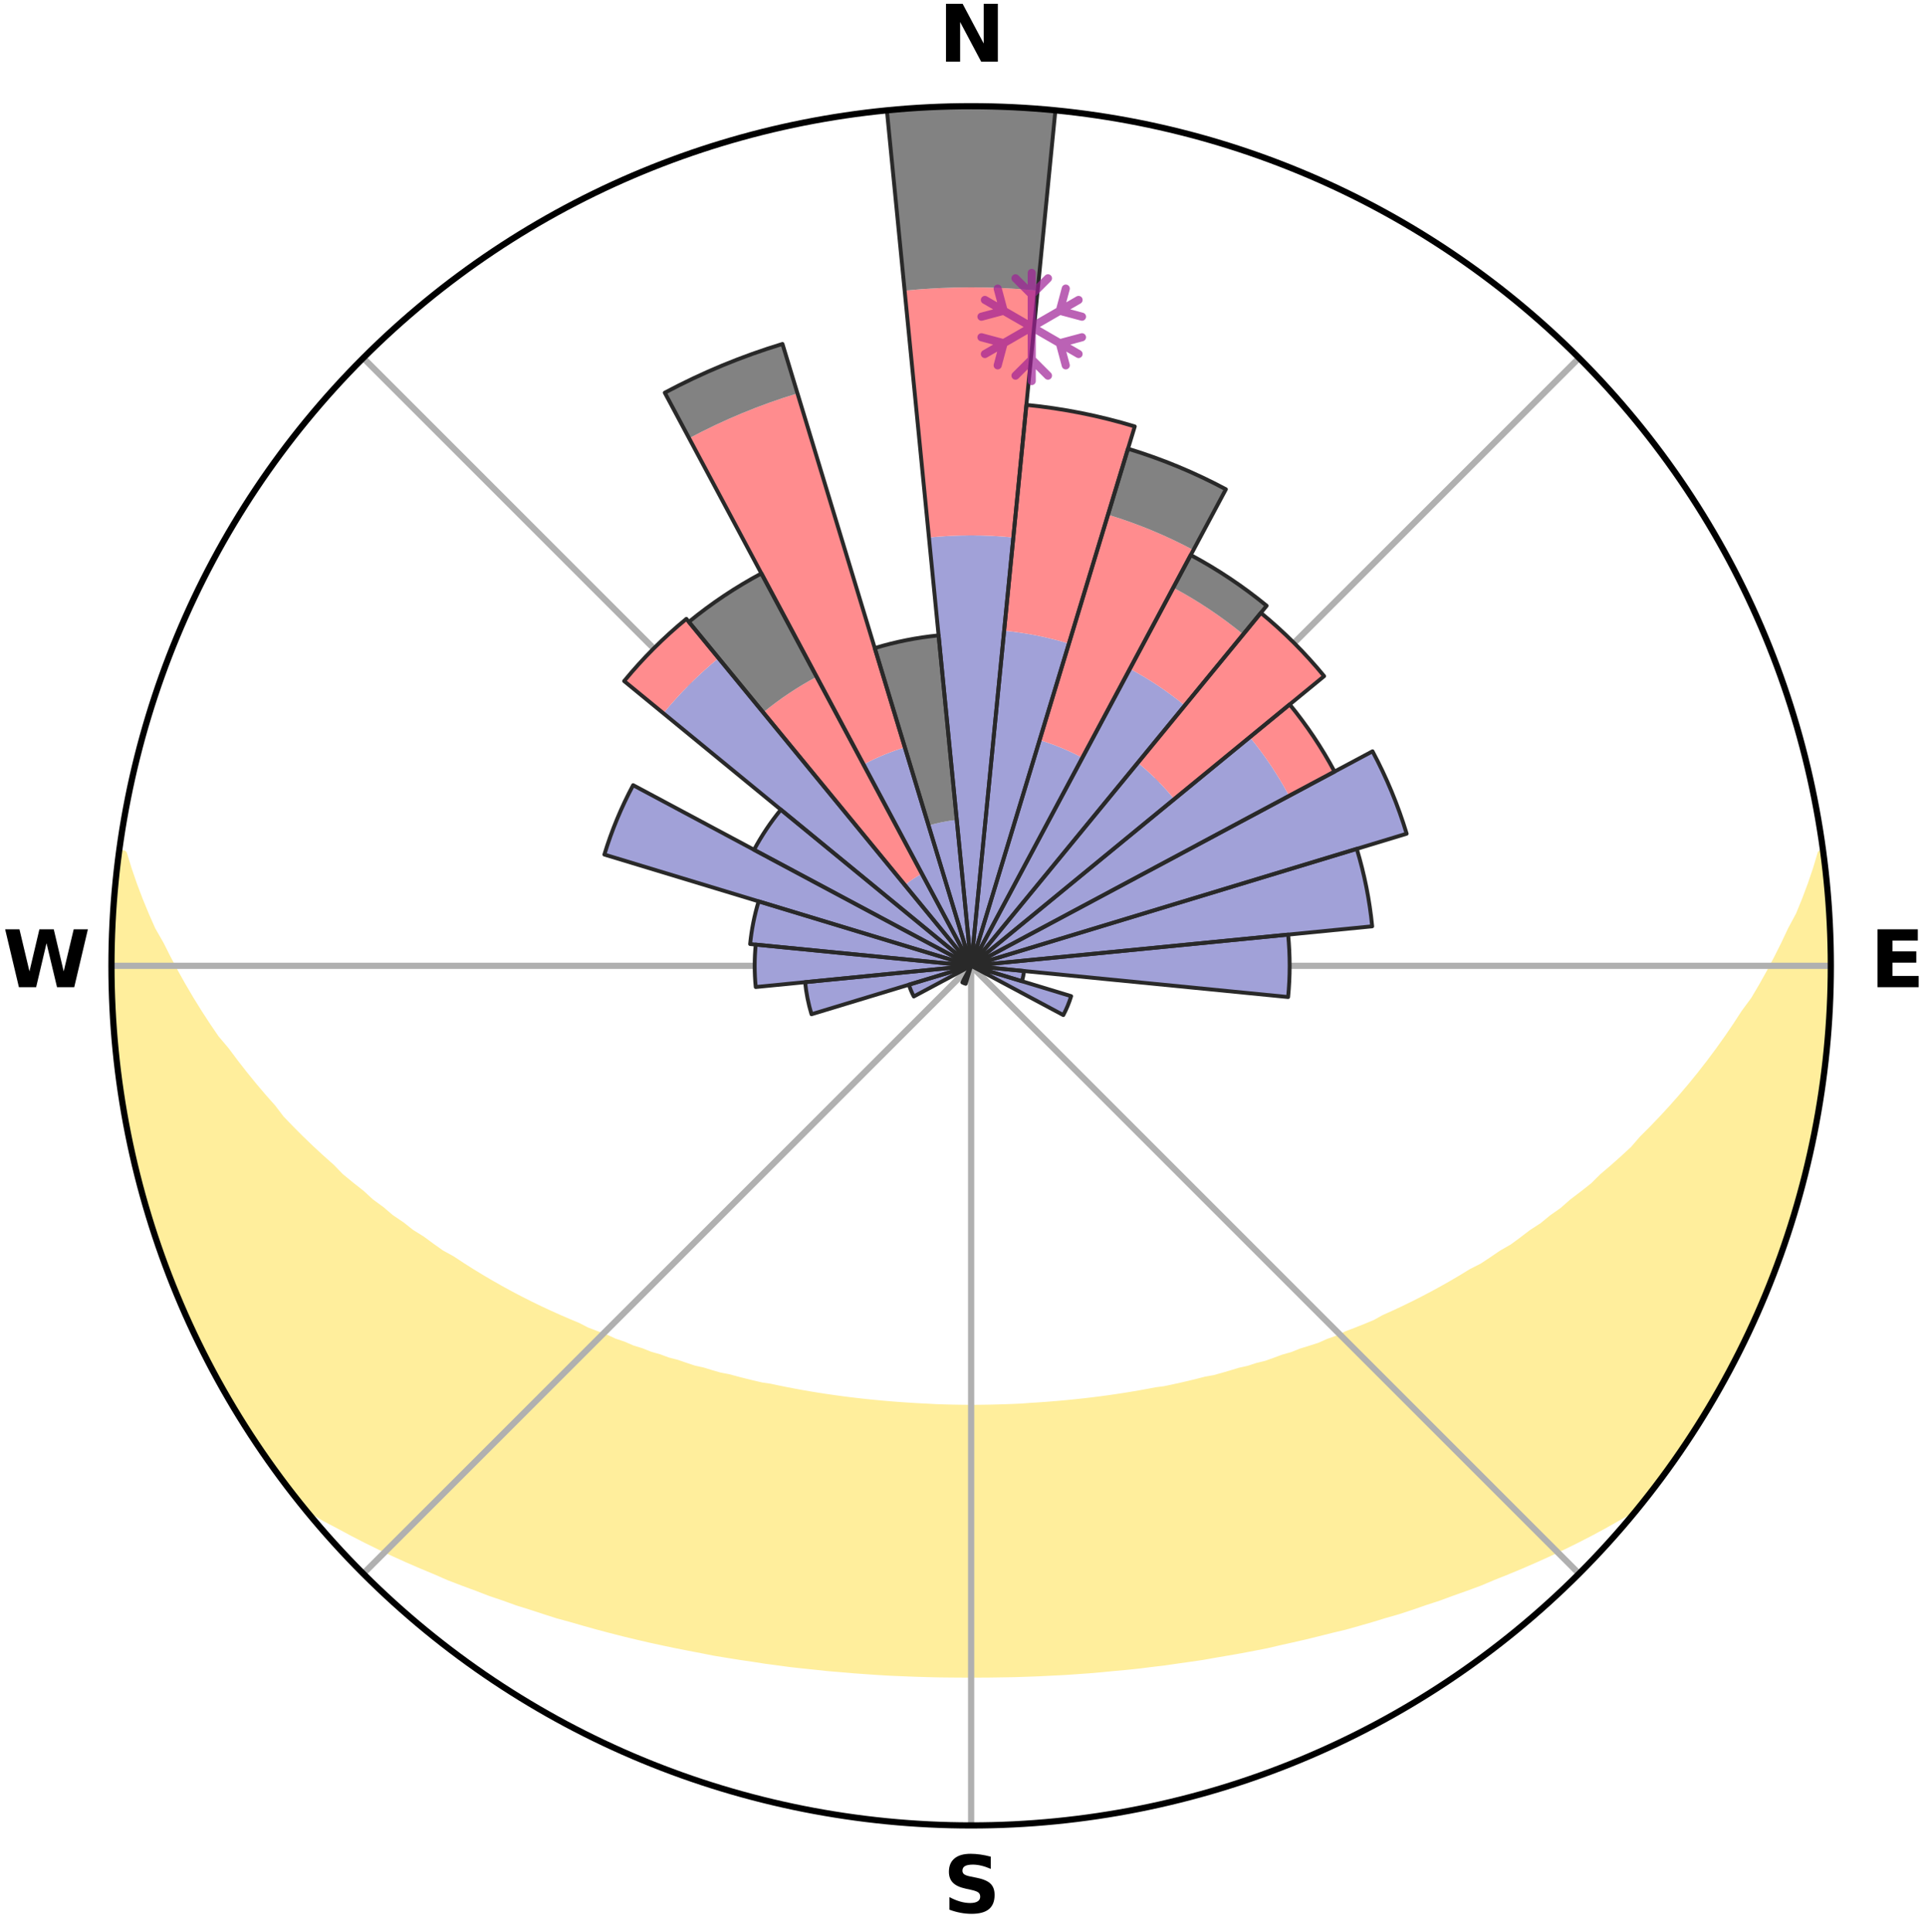 <?xml version="1.0" encoding="utf-8" standalone="no"?>
<!DOCTYPE svg PUBLIC "-//W3C//DTD SVG 1.1//EN"
  "http://www.w3.org/Graphics/SVG/1.1/DTD/svg11.dtd">
<svg xmlns:xlink="http://www.w3.org/1999/xlink" width="248.41pt" height="249.158pt" viewBox="0 0 248.41 249.158" xmlns="http://www.w3.org/2000/svg" version="1.1">
 <title>Ski Rose for Zadní Telnice</title>
 <defs>
  <style type="text/css">*{stroke-linejoin: round; stroke-linecap: butt}</style>
 </defs>
 <g id="figure_1">
  <g id="patch_1">
   <path d="M 0 249.158 
L 248.41 249.158 
L 248.41 0 
L 0 0 
z
" style="fill: #ffffff"/>
  </g>
  <g id="axes_1">
   <g id="patch_2">
    <path d="M 236.135 124.579 
C 236.135 110.018 233.267 95.599 227.695 82.147 
C 222.122 68.695 213.955 56.471 203.659 46.175 
C 193.363 35.879 181.139 27.711 167.687 22.139 
C 154.235 16.567 139.815 13.699 125.255 13.699 
C 110.694 13.699 96.275 16.567 82.823 22.139 
C 69.371 27.711 57.147 35.879 46.851 46.175 
C 36.555 56.471 28.387 68.695 22.815 82.147 
C 17.243 95.599 14.375 110.018 14.375 124.579 
C 14.375 139.14 17.243 153.559 22.815 167.011 
C 28.387 180.463 36.555 192.687 46.851 202.983 
C 57.147 213.279 69.371 221.447 82.823 227.019 
C 96.275 232.591 110.694 235.459 125.255 235.459 
C 139.815 235.459 154.235 232.591 167.687 227.019 
C 181.139 221.447 193.363 213.279 203.659 202.983 
C 213.955 192.687 222.122 180.463 227.695 167.011 
C 233.267 153.559 236.135 139.14 236.135 124.579 
M 125.255 124.579 
C 125.255 124.579 125.255 124.579 125.255 124.579 
C 125.255 124.579 125.255 124.579 125.255 124.579 
C 125.255 124.579 125.255 124.579 125.255 124.579 
C 125.255 124.579 125.255 124.579 125.255 124.579 
C 125.255 124.579 125.255 124.579 125.255 124.579 
C 125.255 124.579 125.255 124.579 125.255 124.579 
C 125.255 124.579 125.255 124.579 125.255 124.579 
C 125.255 124.579 125.255 124.579 125.255 124.579 
C 125.255 124.579 125.255 124.579 125.255 124.579 
C 125.255 124.579 125.255 124.579 125.255 124.579 
C 125.255 124.579 125.255 124.579 125.255 124.579 
C 125.255 124.579 125.255 124.579 125.255 124.579 
C 125.255 124.579 125.255 124.579 125.255 124.579 
C 125.255 124.579 125.255 124.579 125.255 124.579 
C 125.255 124.579 125.255 124.579 125.255 124.579 
C 125.255 124.579 125.255 124.579 125.255 124.579 
z
" style="fill: #ffffff"/>
   </g>
   <g id="PolyCollection_1">
    <defs>
     <path id="m7499f92041" d="M 235.076 -139.037 
L 234.912 -139.016 
L 234.308 -137.004 
L 233.632 -135.015 
L 232.894 -133.05 
L 232.102 -131.114 
L 231.074 -129.199 
L 230.191 -127.327 
L 229.269 -125.487 
L 228.31 -123.68 
L 227.318 -121.906 
L 226.294 -120.168 
L 225.046 -118.476 
L 223.963 -116.811 
L 222.852 -115.181 
L 221.716 -113.589 
L 220.556 -112.032 
L 219.372 -110.513 
L 218.167 -109.031 
L 216.942 -107.586 
L 215.697 -106.178 
L 214.435 -104.808 
L 213.156 -103.476 
L 211.862 -102.181 
L 210.734 -100.874 
L 209.411 -99.651 
L 208.077 -98.465 
L 206.732 -97.317 
L 205.551 -96.145 
L 204.187 -95.068 
L 202.816 -94.027 
L 201.605 -92.954 
L 200.221 -91.983 
L 198.994 -90.974 
L 197.601 -90.071 
L 196.363 -89.126 
L 195.119 -88.21 
L 193.719 -87.406 
L 192.468 -86.552 
L 191.214 -85.726 
L 189.816 -85.016 
L 188.561 -84.249 
L 187.304 -83.51 
L 186.047 -82.798 
L 184.791 -82.113 
L 183.535 -81.454 
L 182.282 -80.821 
L 181.031 -80.213 
L 179.783 -79.63 
L 178.538 -79.071 
L 177.407 -78.439 
L 176.168 -77.926 
L 174.934 -77.436 
L 173.706 -76.967 
L 172.579 -76.422 
L 171.36 -75.994 
L 170.237 -75.49 
L 169.029 -75.102 
L 167.829 -74.732 
L 166.715 -74.284 
L 165.527 -73.95 
L 164.42 -73.538 
L 163.315 -73.144 
L 162.146 -72.859 
L 161.049 -72.498 
L 159.896 -72.242 
L 158.808 -71.911 
L 157.723 -71.596 
L 156.641 -71.296 
L 155.516 -71.093 
L 154.444 -70.819 
L 153.376 -70.559 
L 152.311 -70.312 
L 151.25 -70.079 
L 150.193 -69.857 
L 149.109 -69.718 
L 148.062 -69.518 
L 147.018 -69.33 
L 145.978 -69.152 
L 144.942 -68.984 
L 143.909 -68.827 
L 142.88 -68.68 
L 141.854 -68.542 
L 140.831 -68.414 
L 139.811 -68.295 
L 138.794 -68.184 
L 137.78 -68.082 
L 136.768 -67.988 
L 135.759 -67.903 
L 134.752 -67.825 
L 133.747 -67.755 
L 132.744 -67.692 
L 131.745 -67.615 
L 130.744 -67.571 
L 129.744 -67.533 
L 128.746 -67.503 
L 127.748 -67.479 
L 126.75 -67.463 
L 125.753 -67.453 
L 124.756 -67.453 
L 123.759 -67.464 
L 122.762 -67.482 
L 121.764 -67.507 
L 120.766 -67.539 
L 119.768 -67.595 
L 118.768 -67.644 
L 117.767 -67.701 
L 116.764 -67.765 
L 115.759 -67.836 
L 114.753 -67.915 
L 113.744 -68.002 
L 112.733 -68.097 
L 111.719 -68.2 
L 110.703 -68.312 
L 109.684 -68.432 
L 108.662 -68.562 
L 107.636 -68.701 
L 106.608 -68.849 
L 105.576 -69.007 
L 104.54 -69.175 
L 103.501 -69.354 
L 102.459 -69.544 
L 101.412 -69.745 
L 100.362 -69.957 
L 99.309 -70.182 
L 98.213 -70.342 
L 97.15 -70.59 
L 96.082 -70.85 
L 95.012 -71.124 
L 93.937 -71.413 
L 92.807 -71.63 
L 91.724 -71.945 
L 90.637 -72.277 
L 89.485 -72.533 
L 88.389 -72.895 
L 87.291 -73.274 
L 86.119 -73.576 
L 85.013 -73.988 
L 83.827 -74.323 
L 82.714 -74.77 
L 81.515 -75.141 
L 80.397 -75.626 
L 79.187 -76.034 
L 78.065 -76.558 
L 76.845 -77.007 
L 75.619 -77.476 
L 74.492 -78.063 
L 73.258 -78.576 
L 72.019 -79.112 
L 70.777 -79.671 
L 69.53 -80.254 
L 68.281 -80.862 
L 67.029 -81.494 
L 65.776 -82.153 
L 64.521 -82.838 
L 63.266 -83.55 
L 62.012 -84.289 
L 60.758 -85.055 
L 59.506 -85.85 
L 58.257 -86.673 
L 56.861 -87.444 
L 55.616 -88.328 
L 54.377 -89.241 
L 52.985 -90.108 
L 51.755 -91.083 
L 50.37 -92.018 
L 49.154 -93.057 
L 47.779 -94.061 
L 46.581 -95.164 
L 45.221 -96.238 
L 43.869 -97.348 
L 42.703 -98.551 
L 41.373 -99.732 
L 40.055 -100.951 
L 38.749 -102.207 
L 37.457 -103.501 
L 36.181 -104.832 
L 35.107 -106.238 
L 33.866 -107.641 
L 32.644 -109.081 
L 31.442 -110.559 
L 30.262 -112.073 
L 29.105 -113.624 
L 27.78 -115.193 
L 26.672 -116.82 
L 25.591 -118.483 
L 24.538 -120.182 
L 23.516 -121.915 
L 22.526 -123.683 
L 21.569 -125.484 
L 20.647 -127.318 
L 19.575 -129.193 
L 18.735 -131.094 
L 17.94 -133.025 
L 17.197 -134.984 
L 16.513 -136.969 
L 15.898 -138.976 
L 15.406 -139.041 
L 15.406 -139.041 
L 15.131 -137.126 
L 14.888 -135.206 
L 14.78 -133.274 
L 14.603 -131.347 
L 14.562 -129.412 
L 14.451 -127.481 
L 14.477 -125.546 
L 14.43 -123.612 
L 14.416 -121.677 
L 14.541 -119.745 
L 14.591 -117.811 
L 14.781 -115.885 
L 14.895 -113.953 
L 15.15 -112.034 
L 15.327 -110.107 
L 15.696 -108.205 
L 15.933 -106.285 
L 16.315 -104.388 
L 16.615 -102.476 
L 17.06 -100.593 
L 17.463 -98.7 
L 17.97 -96.833 
L 18.509 -94.976 
L 18.964 -93.094 
L 19.601 -91.267 
L 20.118 -89.401 
L 20.782 -87.583 
L 21.507 -85.789 
L 22.119 -83.953 
L 22.874 -82.172 
L 23.58 -80.37 
L 24.396 -78.615 
L 25.272 -76.89 
L 26.045 -75.115 
L 26.983 -73.422 
L 27.824 -71.678 
L 28.77 -69.99 
L 29.773 -68.336 
L 30.724 -66.651 
L 31.758 -65.015 
L 32.84 -63.411 
L 33.915 -61.803 
L 34.99 -60.194 
L 36.128 -58.628 
L 37.29 -57.081 
L 38.501 -55.572 
L 40.181 -54.45 
L 41.922 -53.406 
L 43.733 -52.455 
L 45.504 -51.501 
L 47.283 -50.587 
L 49.067 -49.71 
L 50.854 -48.869 
L 52.642 -48.061 
L 54.429 -47.287 
L 56.215 -46.543 
L 57.955 -45.781 
L 59.736 -45.098 
L 61.512 -44.443 
L 63.25 -43.772 
L 65.017 -43.173 
L 66.745 -42.551 
L 68.502 -42.003 
L 70.225 -41.437 
L 71.94 -40.891 
L 73.679 -40.416 
L 75.388 -39.922 
L 77.089 -39.446 
L 78.788 -38.997 
L 80.479 -38.565 
L 82.167 -38.159 
L 83.848 -37.768 
L 85.526 -37.403 
L 87.196 -37.051 
L 88.864 -36.724 
L 90.523 -36.408 
L 92.167 -36.081 
L 93.82 -35.809 
L 95.465 -35.546 
L 97.107 -35.306 
L 98.736 -35.052 
L 100.367 -34.837 
L 101.989 -34.617 
L 103.614 -34.44 
L 105.234 -34.271 
L 106.846 -34.099 
L 108.461 -33.965 
L 110.068 -33.825 
L 111.674 -33.711 
L 113.277 -33.6 
L 114.878 -33.506 
L 116.479 -33.44 
L 118.077 -33.375 
L 119.674 -33.327 
L 121.269 -33.29 
L 122.864 -33.274 
L 124.458 -33.264 
L 126.052 -33.263 
L 127.646 -33.273 
L 129.24 -33.297 
L 130.836 -33.324 
L 132.433 -33.376 
L 134.031 -33.436 
L 135.63 -33.517 
L 137.233 -33.595 
L 138.836 -33.705 
L 140.443 -33.819 
L 142.05 -33.958 
L 143.66 -34.115 
L 145.278 -34.262 
L 146.897 -34.432 
L 148.516 -34.635 
L 150.145 -34.827 
L 151.77 -35.064 
L 153.406 -35.295 
L 155.049 -35.534 
L 156.685 -35.824 
L 158.334 -36.105 
L 159.992 -36.395 
L 161.651 -36.71 
L 163.32 -37.036 
L 164.975 -37.422 
L 166.649 -37.795 
L 168.332 -38.18 
L 170.017 -38.593 
L 171.71 -39.019 
L 173.431 -39.429 
L 175.131 -39.906 
L 176.841 -40.398 
L 178.551 -40.921 
L 180.296 -41.42 
L 182.02 -41.985 
L 183.743 -42.582 
L 185.505 -43.155 
L 187.24 -43.798 
L 189.013 -44.425 
L 190.79 -45.079 
L 192.528 -45.813 
L 194.311 -46.525 
L 196.097 -47.268 
L 197.885 -48.043 
L 199.673 -48.85 
L 201.461 -49.692 
L 203.245 -50.569 
L 205.025 -51.483 
L 206.796 -52.438 
L 208.554 -53.434 
L 210.349 -54.433 
L 212.028 -55.557 
L 213.21 -57.088 
L 214.371 -58.636 
L 215.494 -60.212 
L 216.628 -61.78 
L 217.649 -63.425 
L 218.711 -65.041 
L 219.724 -66.688 
L 220.786 -68.307 
L 221.691 -70.018 
L 222.672 -71.686 
L 223.606 -73.381 
L 224.425 -75.135 
L 225.333 -76.844 
L 226.125 -78.61 
L 226.911 -80.378 
L 227.6 -82.186 
L 228.385 -83.955 
L 229.104 -85.751 
L 229.678 -87.601 
L 230.321 -89.424 
L 230.938 -91.257 
L 231.511 -93.105 
L 232.044 -94.964 
L 232.543 -96.833 
L 232.999 -98.712 
L 233.413 -100.601 
L 233.802 -102.495 
L 234.278 -104.373 
L 234.593 -106.282 
L 234.872 -108.197 
L 235.091 -110.119 
L 235.27 -112.044 
L 235.606 -113.953 
L 235.711 -115.886 
L 235.813 -117.817 
L 236.01 -119.743 
L 236.006 -121.679 
L 236.003 -123.613 
L 236.094 -125.546 
L 236.023 -127.48 
L 235.88 -129.409 
L 235.906 -131.347 
L 235.697 -133.271 
L 235.619 -135.206 
L 235.381 -137.126 
L 235.076 -139.037 
z
" style="stroke: #ffee9c"/>
    </defs>
    <g clip-path="url(#p86bc047c75)">
     <use xlink:href="#m7499f92041" x="0" y="249.158" style="fill: #ffee9c; stroke: #ffee9c"/>
    </g>
   </g>
   <g id="matplotlib.axis_1">
    <g id="xtick_1">
     <g id="line2d_1">
      <path d="M 125.255 124.579 
L 125.255 13.699 
" clip-path="url(#p86bc047c75)" style="fill: none; stroke: #b0b0b0; stroke-width: 0.8; stroke-linecap: square"/>
     </g>
     <g id="text_1">
      <!-- N -->
      <g transform="translate(121.07 7.958) scale(0.1 -0.1)">
       <defs>
        <path id="DejaVuSans-Bold-4e" d="M 588 4666 
L 1931 4666 
L 3628 1466 
L 3628 4666 
L 4769 4666 
L 4769 0 
L 3425 0 
L 1728 3200 
L 1728 0 
L 588 0 
L 588 4666 
z
" transform="scale(0.016)"/>
       </defs>
       <use xlink:href="#DejaVuSans-Bold-4e"/>
      </g>
     </g>
    </g>
    <g id="xtick_2">
     <g id="line2d_2">
      <path d="M 125.255 124.579 
L 203.659 46.175 
" clip-path="url(#p86bc047c75)" style="fill: none; stroke: #b0b0b0; stroke-width: 0.8; stroke-linecap: square"/>
     </g>
    </g>
    <g id="xtick_3">
     <g id="line2d_3">
      <path d="M 125.255 124.579 
L 236.135 124.579 
" clip-path="url(#p86bc047c75)" style="fill: none; stroke: #b0b0b0; stroke-width: 0.8; stroke-linecap: square"/>
     </g>
     <g id="text_2">
      <!-- E -->
      <g transform="translate(241.219 127.338) scale(0.1 -0.1)">
       <defs>
        <path id="DejaVuSans-Bold-45" d="M 588 4666 
L 3834 4666 
L 3834 3756 
L 1791 3756 
L 1791 2888 
L 3713 2888 
L 3713 1978 
L 1791 1978 
L 1791 909 
L 3903 909 
L 3903 0 
L 588 0 
L 588 4666 
z
" transform="scale(0.016)"/>
       </defs>
       <use xlink:href="#DejaVuSans-Bold-45"/>
      </g>
     </g>
    </g>
    <g id="xtick_4">
     <g id="line2d_4">
      <path d="M 125.255 124.579 
L 203.659 202.983 
" clip-path="url(#p86bc047c75)" style="fill: none; stroke: #b0b0b0; stroke-width: 0.8; stroke-linecap: square"/>
     </g>
    </g>
    <g id="xtick_5">
     <g id="line2d_5">
      <path d="M 125.255 124.579 
L 125.255 235.459 
" clip-path="url(#p86bc047c75)" style="fill: none; stroke: #b0b0b0; stroke-width: 0.8; stroke-linecap: square"/>
     </g>
     <g id="text_3">
      <!-- S -->
      <g transform="translate(121.654 246.718) scale(0.1 -0.1)">
       <defs>
        <path id="DejaVuSans-Bold-53" d="M 3834 4519 
L 3834 3531 
Q 3450 3703 3084 3790 
Q 2719 3878 2394 3878 
Q 1963 3878 1756 3759 
Q 1550 3641 1550 3391 
Q 1550 3203 1689 3098 
Q 1828 2994 2194 2919 
L 2706 2816 
Q 3484 2659 3812 2340 
Q 4141 2022 4141 1434 
Q 4141 663 3683 286 
Q 3225 -91 2284 -91 
Q 1841 -91 1394 -6 
Q 947 78 500 244 
L 500 1259 
Q 947 1022 1364 901 
Q 1781 781 2169 781 
Q 2563 781 2772 912 
Q 2981 1044 2981 1288 
Q 2981 1506 2839 1625 
Q 2697 1744 2272 1838 
L 1806 1941 
Q 1106 2091 782 2419 
Q 459 2747 459 3303 
Q 459 4000 909 4375 
Q 1359 4750 2203 4750 
Q 2588 4750 2994 4692 
Q 3400 4634 3834 4519 
z
" transform="scale(0.016)"/>
       </defs>
       <use xlink:href="#DejaVuSans-Bold-53"/>
      </g>
     </g>
    </g>
    <g id="xtick_6">
     <g id="line2d_6">
      <path d="M 125.255 124.579 
L 46.851 202.983 
" clip-path="url(#p86bc047c75)" style="fill: none; stroke: #b0b0b0; stroke-width: 0.8; stroke-linecap: square"/>
     </g>
    </g>
    <g id="xtick_7">
     <g id="line2d_7">
      <path d="M 125.255 124.579 
L 14.375 124.579 
" clip-path="url(#p86bc047c75)" style="fill: none; stroke: #b0b0b0; stroke-width: 0.8; stroke-linecap: square"/>
     </g>
     <g id="text_4">
      <!-- W -->
      <g transform="translate(0.36 127.338) scale(0.1 -0.1)">
       <defs>
        <path id="DejaVuSans-Bold-57" d="M 191 4666 
L 1344 4666 
L 2150 1275 
L 2950 4666 
L 4109 4666 
L 4909 1275 
L 5716 4666 
L 6859 4666 
L 5759 0 
L 4372 0 
L 3525 3547 
L 2688 0 
L 1300 0 
L 191 4666 
z
" transform="scale(0.016)"/>
       </defs>
       <use xlink:href="#DejaVuSans-Bold-57"/>
      </g>
     </g>
    </g>
    <g id="xtick_8">
     <g id="line2d_8">
      <path d="M 125.255 124.579 
L 46.851 46.175 
" clip-path="url(#p86bc047c75)" style="fill: none; stroke: #b0b0b0; stroke-width: 0.8; stroke-linecap: square"/>
     </g>
    </g>
   </g>
   <g id="matplotlib.axis_2"/>
   <g id="patch_3">
    <path d="M 125.255 124.579 
C 125.255 124.579 125.255 124.579 125.255 124.579 
C 125.255 124.579 125.255 124.579 125.255 124.579 
L 125.255 124.579 
C 125.255 124.579 125.255 124.579 125.255 124.579 
C 125.255 124.579 125.255 124.579 125.255 124.579 
z
" clip-path="url(#p86bc047c75)" style="fill: #d9d9d9"/>
   </g>
   <g id="patch_4">
    <path d="M 125.255 124.579 
C 125.255 124.579 125.255 124.579 125.255 124.579 
C 125.255 124.579 125.255 124.579 125.255 124.579 
L 125.255 124.579 
C 125.255 124.579 125.255 124.579 125.255 124.579 
C 125.255 124.579 125.255 124.579 125.255 124.579 
z
" clip-path="url(#p86bc047c75)" style="fill: #d9d9d9"/>
   </g>
   <g id="patch_5">
    <path d="M 125.255 124.579 
C 125.255 124.579 125.255 124.579 125.255 124.579 
C 125.255 124.579 125.255 124.579 125.255 124.579 
L 125.255 124.579 
C 125.255 124.579 125.255 124.579 125.255 124.579 
C 125.255 124.579 125.255 124.579 125.255 124.579 
z
" clip-path="url(#p86bc047c75)" style="fill: #d9d9d9"/>
   </g>
   <g id="patch_6">
    <path d="M 125.255 124.579 
C 125.255 124.579 125.255 124.579 125.255 124.579 
C 125.255 124.579 125.255 124.579 125.255 124.579 
L 125.255 124.579 
C 125.255 124.579 125.255 124.579 125.255 124.579 
C 125.255 124.579 125.255 124.579 125.255 124.579 
z
" clip-path="url(#p86bc047c75)" style="fill: #d9d9d9"/>
   </g>
   <g id="patch_7">
    <path d="M 125.255 124.579 
C 125.255 124.579 125.255 124.579 125.255 124.579 
C 125.255 124.579 125.255 124.579 125.255 124.579 
L 125.255 124.579 
C 125.255 124.579 125.255 124.579 125.255 124.579 
C 125.255 124.579 125.255 124.579 125.255 124.579 
z
" clip-path="url(#p86bc047c75)" style="fill: #d9d9d9"/>
   </g>
   <g id="patch_8">
    <path d="M 125.255 124.579 
C 125.255 124.579 125.255 124.579 125.255 124.579 
C 125.255 124.579 125.255 124.579 125.255 124.579 
L 125.255 124.579 
C 125.255 124.579 125.255 124.579 125.255 124.579 
C 125.255 124.579 125.255 124.579 125.255 124.579 
z
" clip-path="url(#p86bc047c75)" style="fill: #d9d9d9"/>
   </g>
   <g id="patch_9">
    <path d="M 125.255 124.579 
C 125.255 124.579 125.255 124.579 125.255 124.579 
C 125.255 124.579 125.255 124.579 125.255 124.579 
L 125.255 124.579 
C 125.255 124.579 125.255 124.579 125.255 124.579 
C 125.255 124.579 125.255 124.579 125.255 124.579 
z
" clip-path="url(#p86bc047c75)" style="fill: #d9d9d9"/>
   </g>
   <g id="patch_10">
    <path d="M 125.255 124.579 
C 125.255 124.579 125.255 124.579 125.255 124.579 
C 125.255 124.579 125.255 124.579 125.255 124.579 
L 125.255 124.579 
C 125.255 124.579 125.255 124.579 125.255 124.579 
C 125.255 124.579 125.255 124.579 125.255 124.579 
z
" clip-path="url(#p86bc047c75)" style="fill: #d9d9d9"/>
   </g>
   <g id="patch_11">
    <path d="M 125.255 124.579 
C 125.255 124.579 125.255 124.579 125.255 124.579 
C 125.255 124.579 125.255 124.579 125.255 124.579 
L 125.255 124.579 
C 125.255 124.579 125.255 124.579 125.255 124.579 
C 125.255 124.579 125.255 124.579 125.255 124.579 
z
" clip-path="url(#p86bc047c75)" style="fill: #d9d9d9"/>
   </g>
   <g id="patch_12">
    <path d="M 125.255 124.579 
C 125.255 124.579 125.255 124.579 125.255 124.579 
C 125.255 124.579 125.255 124.579 125.255 124.579 
L 125.255 124.579 
C 125.255 124.579 125.255 124.579 125.255 124.579 
C 125.255 124.579 125.255 124.579 125.255 124.579 
z
" clip-path="url(#p86bc047c75)" style="fill: #d9d9d9"/>
   </g>
   <g id="patch_13">
    <path d="M 125.255 124.579 
C 125.255 124.579 125.255 124.579 125.255 124.579 
C 125.255 124.579 125.255 124.579 125.255 124.579 
L 125.255 124.579 
C 125.255 124.579 125.255 124.579 125.255 124.579 
C 125.255 124.579 125.255 124.579 125.255 124.579 
z
" clip-path="url(#p86bc047c75)" style="fill: #d9d9d9"/>
   </g>
   <g id="patch_14">
    <path d="M 125.255 124.579 
C 125.255 124.579 125.255 124.579 125.255 124.579 
C 125.255 124.579 125.255 124.579 125.255 124.579 
L 125.255 124.579 
C 125.255 124.579 125.255 124.579 125.255 124.579 
C 125.255 124.579 125.255 124.579 125.255 124.579 
z
" clip-path="url(#p86bc047c75)" style="fill: #d9d9d9"/>
   </g>
   <g id="patch_15">
    <path d="M 125.255 124.579 
C 125.255 124.579 125.255 124.579 125.255 124.579 
C 125.255 124.579 125.255 124.579 125.255 124.579 
L 125.255 124.579 
C 125.255 124.579 125.255 124.579 125.255 124.579 
C 125.255 124.579 125.255 124.579 125.255 124.579 
z
" clip-path="url(#p86bc047c75)" style="fill: #d9d9d9"/>
   </g>
   <g id="patch_16">
    <path d="M 125.255 124.579 
C 125.255 124.579 125.255 124.579 125.255 124.579 
C 125.255 124.579 125.255 124.579 125.255 124.579 
L 125.255 124.579 
C 125.255 124.579 125.255 124.579 125.255 124.579 
C 125.255 124.579 125.255 124.579 125.255 124.579 
z
" clip-path="url(#p86bc047c75)" style="fill: #d9d9d9"/>
   </g>
   <g id="patch_17">
    <path d="M 125.255 124.579 
C 125.255 124.579 125.255 124.579 125.255 124.579 
C 125.255 124.579 125.255 124.579 125.255 124.579 
L 125.255 124.579 
C 125.255 124.579 125.255 124.579 125.255 124.579 
C 125.255 124.579 125.255 124.579 125.255 124.579 
z
" clip-path="url(#p86bc047c75)" style="fill: #d9d9d9"/>
   </g>
   <g id="patch_18">
    <path d="M 125.255 124.579 
C 125.255 124.579 125.255 124.579 125.255 124.579 
C 125.255 124.579 125.255 124.579 125.255 124.579 
L 125.255 124.579 
C 125.255 124.579 125.255 124.579 125.255 124.579 
C 125.255 124.579 125.255 124.579 125.255 124.579 
z
" clip-path="url(#p86bc047c75)" style="fill: #d9d9d9"/>
   </g>
   <g id="patch_19">
    <path d="M 125.255 124.579 
C 125.255 124.579 125.255 124.579 125.255 124.579 
C 125.255 124.579 125.255 124.579 125.255 124.579 
L 125.255 124.579 
C 125.255 124.579 125.255 124.579 125.255 124.579 
C 125.255 124.579 125.255 124.579 125.255 124.579 
z
" clip-path="url(#p86bc047c75)" style="fill: #d9d9d9"/>
   </g>
   <g id="patch_20">
    <path d="M 125.255 124.579 
C 125.255 124.579 125.255 124.579 125.255 124.579 
C 125.255 124.579 125.255 124.579 125.255 124.579 
L 125.255 124.579 
C 125.255 124.579 125.255 124.579 125.255 124.579 
C 125.255 124.579 125.255 124.579 125.255 124.579 
z
" clip-path="url(#p86bc047c75)" style="fill: #d9d9d9"/>
   </g>
   <g id="patch_21">
    <path d="M 125.255 124.579 
C 125.255 124.579 125.255 124.579 125.255 124.579 
C 125.255 124.579 125.255 124.579 125.255 124.579 
L 125.255 124.579 
C 125.255 124.579 125.255 124.579 125.255 124.579 
C 125.255 124.579 125.255 124.579 125.255 124.579 
z
" clip-path="url(#p86bc047c75)" style="fill: #d9d9d9"/>
   </g>
   <g id="patch_22">
    <path d="M 125.255 124.579 
C 125.255 124.579 125.255 124.579 125.255 124.579 
C 125.255 124.579 125.255 124.579 125.255 124.579 
L 125.255 124.579 
C 125.255 124.579 125.255 124.579 125.255 124.579 
C 125.255 124.579 125.255 124.579 125.255 124.579 
z
" clip-path="url(#p86bc047c75)" style="fill: #d9d9d9"/>
   </g>
   <g id="patch_23">
    <path d="M 125.255 124.579 
C 125.255 124.579 125.255 124.579 125.255 124.579 
C 125.255 124.579 125.255 124.579 125.255 124.579 
L 125.255 124.579 
C 125.255 124.579 125.255 124.579 125.255 124.579 
C 125.255 124.579 125.255 124.579 125.255 124.579 
z
" clip-path="url(#p86bc047c75)" style="fill: #d9d9d9"/>
   </g>
   <g id="patch_24">
    <path d="M 125.255 124.579 
C 125.255 124.579 125.255 124.579 125.255 124.579 
C 125.255 124.579 125.255 124.579 125.255 124.579 
L 125.255 124.579 
C 125.255 124.579 125.255 124.579 125.255 124.579 
C 125.255 124.579 125.255 124.579 125.255 124.579 
z
" clip-path="url(#p86bc047c75)" style="fill: #d9d9d9"/>
   </g>
   <g id="patch_25">
    <path d="M 125.255 124.579 
C 125.255 124.579 125.255 124.579 125.255 124.579 
C 125.255 124.579 125.255 124.579 125.255 124.579 
L 125.255 124.579 
C 125.255 124.579 125.255 124.579 125.255 124.579 
C 125.255 124.579 125.255 124.579 125.255 124.579 
z
" clip-path="url(#p86bc047c75)" style="fill: #d9d9d9"/>
   </g>
   <g id="patch_26">
    <path d="M 125.255 124.579 
C 125.255 124.579 125.255 124.579 125.255 124.579 
C 125.255 124.579 125.255 124.579 125.255 124.579 
L 125.255 124.579 
C 125.255 124.579 125.255 124.579 125.255 124.579 
C 125.255 124.579 125.255 124.579 125.255 124.579 
z
" clip-path="url(#p86bc047c75)" style="fill: #d9d9d9"/>
   </g>
   <g id="patch_27">
    <path d="M 125.255 124.579 
C 125.255 124.579 125.255 124.579 125.255 124.579 
C 125.255 124.579 125.255 124.579 125.255 124.579 
L 125.255 124.579 
C 125.255 124.579 125.255 124.579 125.255 124.579 
C 125.255 124.579 125.255 124.579 125.255 124.579 
z
" clip-path="url(#p86bc047c75)" style="fill: #d9d9d9"/>
   </g>
   <g id="patch_28">
    <path d="M 125.255 124.579 
C 125.255 124.579 125.255 124.579 125.255 124.579 
C 125.255 124.579 125.255 124.579 125.255 124.579 
L 125.255 124.579 
C 125.255 124.579 125.255 124.579 125.255 124.579 
C 125.255 124.579 125.255 124.579 125.255 124.579 
z
" clip-path="url(#p86bc047c75)" style="fill: #d9d9d9"/>
   </g>
   <g id="patch_29">
    <path d="M 125.255 124.579 
C 125.255 124.579 125.255 124.579 125.255 124.579 
C 125.255 124.579 125.255 124.579 125.255 124.579 
L 125.255 124.579 
C 125.255 124.579 125.255 124.579 125.255 124.579 
C 125.255 124.579 125.255 124.579 125.255 124.579 
z
" clip-path="url(#p86bc047c75)" style="fill: #d9d9d9"/>
   </g>
   <g id="patch_30">
    <path d="M 125.255 124.579 
C 125.255 124.579 125.255 124.579 125.255 124.579 
C 125.255 124.579 125.255 124.579 125.255 124.579 
L 125.255 124.579 
C 125.255 124.579 125.255 124.579 125.255 124.579 
C 125.255 124.579 125.255 124.579 125.255 124.579 
z
" clip-path="url(#p86bc047c75)" style="fill: #d9d9d9"/>
   </g>
   <g id="patch_31">
    <path d="M 125.255 124.579 
C 125.255 124.579 125.255 124.579 125.255 124.579 
C 125.255 124.579 125.255 124.579 125.255 124.579 
L 125.255 124.579 
C 125.255 124.579 125.255 124.579 125.255 124.579 
C 125.255 124.579 125.255 124.579 125.255 124.579 
z
" clip-path="url(#p86bc047c75)" style="fill: #d9d9d9"/>
   </g>
   <g id="patch_32">
    <path d="M 125.255 124.579 
C 125.255 124.579 125.255 124.579 125.255 124.579 
C 125.255 124.579 125.255 124.579 125.255 124.579 
L 125.255 124.579 
C 125.255 124.579 125.255 124.579 125.255 124.579 
C 125.255 124.579 125.255 124.579 125.255 124.579 
z
" clip-path="url(#p86bc047c75)" style="fill: #d9d9d9"/>
   </g>
   <g id="patch_33">
    <path d="M 125.255 124.579 
C 125.255 124.579 125.255 124.579 125.255 124.579 
C 125.255 124.579 125.255 124.579 125.255 124.579 
L 125.255 124.579 
C 125.255 124.579 125.255 124.579 125.255 124.579 
C 125.255 124.579 125.255 124.579 125.255 124.579 
z
" clip-path="url(#p86bc047c75)" style="fill: #d9d9d9"/>
   </g>
   <g id="patch_34">
    <path d="M 125.255 124.579 
C 125.255 124.579 125.255 124.579 125.255 124.579 
C 125.255 124.579 125.255 124.579 125.255 124.579 
L 125.255 124.579 
C 125.255 124.579 125.255 124.579 125.255 124.579 
C 125.255 124.579 125.255 124.579 125.255 124.579 
z
" clip-path="url(#p86bc047c75)" style="fill: #d9d9d9"/>
   </g>
   <g id="patch_35">
    <path d="M 125.255 124.579 
C 125.255 124.579 125.255 124.579 125.255 124.579 
C 125.255 124.579 125.255 124.579 125.255 124.579 
L 130.697 69.327 
C 128.888 69.149 127.072 69.06 125.255 69.06 
C 123.438 69.06 121.621 69.149 119.813 69.327 
z
" clip-path="url(#p86bc047c75)" style="fill: #a1a1d8"/>
   </g>
   <g id="patch_36">
    <path d="M 125.255 124.579 
C 125.255 124.579 125.255 124.579 125.255 124.579 
C 125.255 124.579 125.255 124.579 125.255 124.579 
L 137.864 83.011 
C 136.504 82.598 135.124 82.252 133.729 81.975 
C 132.335 81.697 130.928 81.489 129.513 81.349 
z
" clip-path="url(#p86bc047c75)" style="fill: #a1a1d8"/>
   </g>
   <g id="patch_37">
    <path d="M 125.255 124.579 
C 125.255 124.579 125.255 124.579 125.255 124.579 
C 125.255 124.579 125.255 124.579 125.255 124.579 
L 139.599 97.744 
C 138.72 97.274 137.819 96.848 136.899 96.467 
C 135.979 96.086 135.041 95.75 134.088 95.461 
z
" clip-path="url(#p86bc047c75)" style="fill: #a1a1d8"/>
   </g>
   <g id="patch_38">
    <path d="M 125.255 124.579 
C 125.255 124.579 125.255 124.579 125.255 124.579 
C 125.255 124.579 125.255 124.579 125.255 124.579 
L 152.812 91 
C 151.713 90.098 150.57 89.251 149.388 88.461 
C 148.206 87.671 146.986 86.94 145.732 86.269 
z
" clip-path="url(#p86bc047c75)" style="fill: #a1a1d8"/>
   </g>
   <g id="patch_39">
    <path d="M 125.255 124.579 
C 125.255 124.579 125.255 124.579 125.255 124.579 
C 125.255 124.579 125.255 124.579 125.255 124.579 
L 151.453 103.079 
C 150.749 102.222 150.003 101.399 149.219 100.615 
C 148.435 99.83 147.612 99.085 146.755 98.381 
z
" clip-path="url(#p86bc047c75)" style="fill: #a1a1d8"/>
   </g>
   <g id="patch_40">
    <path d="M 125.255 124.579 
C 125.255 124.579 125.255 124.579 125.255 124.579 
C 125.255 124.579 125.255 124.579 125.255 124.579 
L 166.265 102.659 
C 165.548 101.316 164.765 100.01 163.919 98.744 
C 163.074 97.479 162.166 96.256 161.201 95.079 
z
" clip-path="url(#p86bc047c75)" style="fill: #a1a1d8"/>
   </g>
   <g id="patch_41">
    <path d="M 125.255 124.579 
C 125.255 124.579 125.255 124.579 125.255 124.579 
C 125.255 124.579 125.255 124.579 125.255 124.579 
L 181.427 107.539 
C 180.87 105.701 180.222 103.891 179.487 102.115 
C 178.751 100.34 177.929 98.602 177.024 96.908 
z
" clip-path="url(#p86bc047c75)" style="fill: #a1a1d8"/>
   </g>
   <g id="patch_42">
    <path d="M 125.255 124.579 
C 125.255 124.579 125.255 124.579 125.255 124.579 
C 125.255 124.579 125.255 124.579 125.255 124.579 
L 176.98 119.485 
C 176.814 117.791 176.564 116.108 176.232 114.439 
C 175.9 112.771 175.486 111.119 174.993 109.491 
z
" clip-path="url(#p86bc047c75)" style="fill: #a1a1d8"/>
   </g>
   <g id="patch_43">
    <path d="M 125.255 124.579 
C 125.255 124.579 125.255 124.579 125.255 124.579 
C 125.255 124.579 125.255 124.579 125.255 124.579 
L 166.139 128.606 
C 166.27 127.268 166.336 125.924 166.336 124.579 
C 166.336 123.234 166.27 121.891 166.139 120.552 
z
" clip-path="url(#p86bc047c75)" style="fill: #a1a1d8"/>
   </g>
   <g id="patch_44">
    <path d="M 125.255 124.579 
C 125.255 124.579 125.255 124.579 125.255 124.579 
C 125.255 124.579 125.255 124.579 125.255 124.579 
L 131.807 126.567 
C 131.872 126.352 131.926 126.135 131.97 125.915 
C 132.014 125.695 132.047 125.473 132.069 125.25 
z
" clip-path="url(#p86bc047c75)" style="fill: #a1a1d8"/>
   </g>
   <g id="patch_45">
    <path d="M 125.255 124.579 
C 125.255 124.579 125.255 124.579 125.255 124.579 
C 125.255 124.579 125.255 124.579 125.255 124.579 
L 137.142 130.933 
C 137.35 130.544 137.538 130.145 137.707 129.737 
C 137.876 129.329 138.025 128.914 138.153 128.492 
z
" clip-path="url(#p86bc047c75)" style="fill: #a1a1d8"/>
   </g>
   <g id="patch_46">
    <path d="M 125.255 124.579 
C 125.255 124.579 125.255 124.579 125.255 124.579 
C 125.255 124.579 125.255 124.579 125.255 124.579 
L 125.255 124.579 
C 125.255 124.579 125.255 124.579 125.255 124.579 
C 125.255 124.579 125.255 124.579 125.255 124.579 
z
" clip-path="url(#p86bc047c75)" style="fill: #a1a1d8"/>
   </g>
   <g id="patch_47">
    <path d="M 125.255 124.579 
C 125.255 124.579 125.255 124.579 125.255 124.579 
C 125.255 124.579 125.255 124.579 125.255 124.579 
L 125.255 124.579 
C 125.255 124.579 125.255 124.579 125.255 124.579 
C 125.255 124.579 125.255 124.579 125.255 124.579 
z
" clip-path="url(#p86bc047c75)" style="fill: #a1a1d8"/>
   </g>
   <g id="patch_48">
    <path d="M 125.255 124.579 
C 125.255 124.579 125.255 124.579 125.255 124.579 
C 125.255 124.579 125.255 124.579 125.255 124.579 
L 125.255 124.579 
C 125.255 124.579 125.255 124.579 125.255 124.579 
C 125.255 124.579 125.255 124.579 125.255 124.579 
z
" clip-path="url(#p86bc047c75)" style="fill: #a1a1d8"/>
   </g>
   <g id="patch_49">
    <path d="M 125.255 124.579 
C 125.255 124.579 125.255 124.579 125.255 124.579 
C 125.255 124.579 125.255 124.579 125.255 124.579 
L 125.255 124.579 
C 125.255 124.579 125.255 124.579 125.255 124.579 
C 125.255 124.579 125.255 124.579 125.255 124.579 
z
" clip-path="url(#p86bc047c75)" style="fill: #a1a1d8"/>
   </g>
   <g id="patch_50">
    <path d="M 125.255 124.579 
C 125.255 124.579 125.255 124.579 125.255 124.579 
C 125.255 124.579 125.255 124.579 125.255 124.579 
L 125.255 124.579 
C 125.255 124.579 125.255 124.579 125.255 124.579 
C 125.255 124.579 125.255 124.579 125.255 124.579 
z
" clip-path="url(#p86bc047c75)" style="fill: #a1a1d8"/>
   </g>
   <g id="patch_51">
    <path d="M 125.255 124.579 
C 125.255 124.579 125.255 124.579 125.255 124.579 
C 125.255 124.579 125.255 124.579 125.255 124.579 
L 125.255 124.579 
C 125.255 124.579 125.255 124.579 125.255 124.579 
C 125.255 124.579 125.255 124.579 125.255 124.579 
z
" clip-path="url(#p86bc047c75)" style="fill: #a1a1d8"/>
   </g>
   <g id="patch_52">
    <path d="M 125.255 124.579 
C 125.255 124.579 125.255 124.579 125.255 124.579 
C 125.255 124.579 125.255 124.579 125.255 124.579 
L 125.255 124.579 
C 125.255 124.579 125.255 124.579 125.255 124.579 
C 125.255 124.579 125.255 124.579 125.255 124.579 
z
" clip-path="url(#p86bc047c75)" style="fill: #a1a1d8"/>
   </g>
   <g id="patch_53">
    <path d="M 125.255 124.579 
C 125.255 124.579 125.255 124.579 125.255 124.579 
C 125.255 124.579 125.255 124.579 125.255 124.579 
L 124.114 126.714 
C 124.184 126.751 124.255 126.785 124.328 126.816 
C 124.402 126.846 124.476 126.873 124.552 126.896 
z
" clip-path="url(#p86bc047c75)" style="fill: #a1a1d8"/>
   </g>
   <g id="patch_54">
    <path d="M 125.255 124.579 
C 125.255 124.579 125.255 124.579 125.255 124.579 
C 125.255 124.579 125.255 124.579 125.255 124.579 
L 125.255 124.579 
C 125.255 124.579 125.255 124.579 125.255 124.579 
C 125.255 124.579 125.255 124.579 125.255 124.579 
z
" clip-path="url(#p86bc047c75)" style="fill: #a1a1d8"/>
   </g>
   <g id="patch_55">
    <path d="M 125.255 124.579 
C 125.255 124.579 125.255 124.579 125.255 124.579 
C 125.255 124.579 125.255 124.579 125.255 124.579 
L 125.255 124.579 
C 125.255 124.579 125.255 124.579 125.255 124.579 
C 125.255 124.579 125.255 124.579 125.255 124.579 
z
" clip-path="url(#p86bc047c75)" style="fill: #a1a1d8"/>
   </g>
   <g id="patch_56">
    <path d="M 125.255 124.579 
C 125.255 124.579 125.255 124.579 125.255 124.579 
C 125.255 124.579 125.255 124.579 125.255 124.579 
L 125.255 124.579 
C 125.255 124.579 125.255 124.579 125.255 124.579 
C 125.255 124.579 125.255 124.579 125.255 124.579 
z
" clip-path="url(#p86bc047c75)" style="fill: #a1a1d8"/>
   </g>
   <g id="patch_57">
    <path d="M 125.255 124.579 
C 125.255 124.579 125.255 124.579 125.255 124.579 
C 125.255 124.579 125.255 124.579 125.255 124.579 
L 117.23 127.013 
C 117.31 127.276 117.402 127.535 117.507 127.788 
C 117.612 128.042 117.73 128.29 117.859 128.532 
z
" clip-path="url(#p86bc047c75)" style="fill: #a1a1d8"/>
   </g>
   <g id="patch_58">
    <path d="M 125.255 124.579 
C 125.255 124.579 125.255 124.579 125.255 124.579 
C 125.255 124.579 125.255 124.579 125.255 124.579 
L 103.842 126.688 
C 103.911 127.389 104.015 128.086 104.152 128.777 
C 104.29 129.467 104.461 130.151 104.665 130.825 
z
" clip-path="url(#p86bc047c75)" style="fill: #a1a1d8"/>
   </g>
   <g id="patch_59">
    <path d="M 125.255 124.579 
C 125.255 124.579 125.255 124.579 125.255 124.579 
C 125.255 124.579 125.255 124.579 125.255 124.579 
L 97.472 121.843 
C 97.382 122.752 97.337 123.665 97.337 124.579 
C 97.337 125.493 97.382 126.406 97.472 127.315 
z
" clip-path="url(#p86bc047c75)" style="fill: #a1a1d8"/>
   </g>
   <g id="patch_60">
    <path d="M 125.255 124.579 
C 125.255 124.579 125.255 124.579 125.255 124.579 
C 125.255 124.579 125.255 124.579 125.255 124.579 
L 97.845 116.265 
C 97.573 117.162 97.345 118.072 97.162 118.991 
C 96.98 119.911 96.842 120.839 96.75 121.772 
z
" clip-path="url(#p86bc047c75)" style="fill: #a1a1d8"/>
   </g>
   <g id="patch_61">
    <path d="M 125.255 124.579 
C 125.255 124.579 125.255 124.579 125.255 124.579 
C 125.255 124.579 125.255 124.579 125.255 124.579 
L 81.659 101.276 
C 80.896 102.703 80.204 104.167 79.585 105.662 
C 78.965 107.157 78.42 108.681 77.95 110.229 
z
" clip-path="url(#p86bc047c75)" style="fill: #a1a1d8"/>
   </g>
   <g id="patch_62">
    <path d="M 125.255 124.579 
C 125.255 124.579 125.255 124.579 125.255 124.579 
C 125.255 124.579 125.255 124.579 125.255 124.579 
L 100.713 104.438 
C 100.054 105.242 99.435 106.077 98.857 106.941 
C 98.28 107.805 97.746 108.697 97.256 109.613 
z
" clip-path="url(#p86bc047c75)" style="fill: #a1a1d8"/>
   </g>
   <g id="patch_63">
    <path d="M 125.255 124.579 
C 125.255 124.579 125.255 124.579 125.255 124.579 
C 125.255 124.579 125.255 124.579 125.255 124.579 
L 92.678 84.883 
C 91.378 85.95 90.132 87.079 88.944 88.268 
C 87.755 89.456 86.626 90.702 85.559 92.002 
z
" clip-path="url(#p86bc047c75)" style="fill: #a1a1d8"/>
   </g>
   <g id="patch_64">
    <path d="M 125.255 124.579 
C 125.255 124.579 125.255 124.579 125.255 124.579 
C 125.255 124.579 125.255 124.579 125.255 124.579 
L 118.901 112.692 
C 118.512 112.9 118.134 113.127 117.767 113.372 
C 117.4 113.617 117.045 113.88 116.704 114.16 
z
" clip-path="url(#p86bc047c75)" style="fill: #a1a1d8"/>
   </g>
   <g id="patch_65">
    <path d="M 125.255 124.579 
C 125.255 124.579 125.255 124.579 125.255 124.579 
C 125.255 124.579 125.255 124.579 125.255 124.579 
L 116.706 96.397 
C 115.784 96.677 114.875 97.002 113.985 97.371 
C 113.094 97.74 112.222 98.152 111.372 98.607 
z
" clip-path="url(#p86bc047c75)" style="fill: #a1a1d8"/>
   </g>
   <g id="patch_66">
    <path d="M 125.255 124.579 
C 125.255 124.579 125.255 124.579 125.255 124.579 
C 125.255 124.579 125.255 124.579 125.255 124.579 
L 123.402 105.763 
C 122.786 105.824 122.173 105.915 121.566 106.036 
C 120.959 106.156 120.359 106.307 119.767 106.486 
z
" clip-path="url(#p86bc047c75)" style="fill: #a1a1d8"/>
   </g>
   <g id="patch_67">
    <path d="M 119.813 69.327 
C 121.621 69.149 123.438 69.06 125.255 69.06 
C 127.072 69.06 128.888 69.149 130.697 69.327 
L 133.833 37.484 
C 130.982 37.204 128.119 37.063 125.255 37.063 
C 122.39 37.063 119.528 37.204 116.677 37.484 
z
" clip-path="url(#p86bc047c75)" style="fill: #ff8c8e"/>
   </g>
   <g id="patch_68">
    <path d="M 129.513 81.349 
C 130.928 81.489 132.335 81.697 133.729 81.975 
C 135.124 82.252 136.504 82.598 137.864 83.011 
L 146.359 55.006 
C 144.082 54.316 141.773 53.737 139.439 53.273 
C 137.105 52.809 134.749 52.459 132.381 52.226 
z
" clip-path="url(#p86bc047c75)" style="fill: #ff8c8e"/>
   </g>
   <g id="patch_69">
    <path d="M 134.088 95.461 
C 135.041 95.75 135.979 96.086 136.899 96.467 
C 137.819 96.848 138.72 97.274 139.599 97.744 
L 153.92 70.951 
C 152.164 70.012 150.364 69.161 148.525 68.399 
C 146.686 67.638 144.811 66.967 142.907 66.389 
z
" clip-path="url(#p86bc047c75)" style="fill: #ff8c8e"/>
   </g>
   <g id="patch_70">
    <path d="M 145.732 86.269 
C 146.986 86.94 148.206 87.671 149.388 88.461 
C 150.57 89.251 151.713 90.098 152.812 91 
L 160.342 81.826 
C 158.942 80.677 157.487 79.598 155.982 78.592 
C 154.477 77.587 152.923 76.655 151.327 75.802 
z
" clip-path="url(#p86bc047c75)" style="fill: #ff8c8e"/>
   </g>
   <g id="patch_71">
    <path d="M 146.755 98.381 
C 147.612 99.085 148.435 99.83 149.219 100.615 
C 150.003 101.399 150.749 102.222 151.453 103.079 
L 170.785 87.214 
C 169.562 85.723 168.266 84.294 166.903 82.931 
C 165.54 81.568 164.111 80.272 162.62 79.049 
z
" clip-path="url(#p86bc047c75)" style="fill: #ff8c8e"/>
   </g>
   <g id="patch_72">
    <path d="M 161.201 95.079 
C 162.166 96.256 163.074 97.479 163.919 98.744 
C 164.765 100.01 165.548 101.316 166.265 102.659 
L 172.126 99.526 
C 171.306 97.992 170.411 96.499 169.444 95.052 
C 168.478 93.606 167.441 92.208 166.338 90.863 
z
" clip-path="url(#p86bc047c75)" style="fill: #ff8c8e"/>
   </g>
   <g id="patch_73">
    <path d="M 177.024 96.908 
C 177.929 98.602 178.751 100.34 179.487 102.115 
C 180.222 103.891 180.87 105.701 181.427 107.539 
L 181.427 107.539 
C 180.87 105.701 180.222 103.891 179.487 102.115 
C 178.751 100.34 177.929 98.602 177.024 96.908 
z
" clip-path="url(#p86bc047c75)" style="fill: #ff8c8e"/>
   </g>
   <g id="patch_74">
    <path d="M 174.993 109.491 
C 175.486 111.119 175.9 112.771 176.232 114.439 
C 176.564 116.108 176.814 117.791 176.98 119.485 
L 176.98 119.485 
C 176.814 117.791 176.564 116.108 176.232 114.439 
C 175.9 112.771 175.486 111.119 174.993 109.491 
z
" clip-path="url(#p86bc047c75)" style="fill: #ff8c8e"/>
   </g>
   <g id="patch_75">
    <path d="M 166.139 120.552 
C 166.27 121.891 166.336 123.234 166.336 124.579 
C 166.336 125.924 166.27 127.268 166.139 128.606 
L 166.139 128.606 
C 166.27 127.268 166.336 125.924 166.336 124.579 
C 166.336 123.234 166.27 121.891 166.139 120.552 
z
" clip-path="url(#p86bc047c75)" style="fill: #ff8c8e"/>
   </g>
   <g id="patch_76">
    <path d="M 132.069 125.25 
C 132.047 125.473 132.014 125.695 131.97 125.915 
C 131.926 126.135 131.872 126.352 131.807 126.567 
L 131.807 126.567 
C 131.872 126.352 131.926 126.135 131.97 125.915 
C 132.014 125.695 132.047 125.473 132.069 125.25 
z
" clip-path="url(#p86bc047c75)" style="fill: #ff8c8e"/>
   </g>
   <g id="patch_77">
    <path d="M 138.153 128.492 
C 138.025 128.914 137.876 129.329 137.707 129.737 
C 137.538 130.145 137.35 130.544 137.142 130.933 
L 137.142 130.933 
C 137.35 130.544 137.538 130.145 137.707 129.737 
C 137.876 129.329 138.025 128.914 138.153 128.492 
z
" clip-path="url(#p86bc047c75)" style="fill: #ff8c8e"/>
   </g>
   <g id="patch_78">
    <path d="M 125.255 124.579 
C 125.255 124.579 125.255 124.579 125.255 124.579 
C 125.255 124.579 125.255 124.579 125.255 124.579 
L 125.255 124.579 
C 125.255 124.579 125.255 124.579 125.255 124.579 
C 125.255 124.579 125.255 124.579 125.255 124.579 
z
" clip-path="url(#p86bc047c75)" style="fill: #ff8c8e"/>
   </g>
   <g id="patch_79">
    <path d="M 125.255 124.579 
C 125.255 124.579 125.255 124.579 125.255 124.579 
C 125.255 124.579 125.255 124.579 125.255 124.579 
L 125.255 124.579 
C 125.255 124.579 125.255 124.579 125.255 124.579 
C 125.255 124.579 125.255 124.579 125.255 124.579 
z
" clip-path="url(#p86bc047c75)" style="fill: #ff8c8e"/>
   </g>
   <g id="patch_80">
    <path d="M 125.255 124.579 
C 125.255 124.579 125.255 124.579 125.255 124.579 
C 125.255 124.579 125.255 124.579 125.255 124.579 
L 125.255 124.579 
C 125.255 124.579 125.255 124.579 125.255 124.579 
C 125.255 124.579 125.255 124.579 125.255 124.579 
z
" clip-path="url(#p86bc047c75)" style="fill: #ff8c8e"/>
   </g>
   <g id="patch_81">
    <path d="M 125.255 124.579 
C 125.255 124.579 125.255 124.579 125.255 124.579 
C 125.255 124.579 125.255 124.579 125.255 124.579 
L 125.255 124.579 
C 125.255 124.579 125.255 124.579 125.255 124.579 
C 125.255 124.579 125.255 124.579 125.255 124.579 
z
" clip-path="url(#p86bc047c75)" style="fill: #ff8c8e"/>
   </g>
   <g id="patch_82">
    <path d="M 125.255 124.579 
C 125.255 124.579 125.255 124.579 125.255 124.579 
C 125.255 124.579 125.255 124.579 125.255 124.579 
L 125.255 124.579 
C 125.255 124.579 125.255 124.579 125.255 124.579 
C 125.255 124.579 125.255 124.579 125.255 124.579 
z
" clip-path="url(#p86bc047c75)" style="fill: #ff8c8e"/>
   </g>
   <g id="patch_83">
    <path d="M 125.255 124.579 
C 125.255 124.579 125.255 124.579 125.255 124.579 
C 125.255 124.579 125.255 124.579 125.255 124.579 
L 125.255 124.579 
C 125.255 124.579 125.255 124.579 125.255 124.579 
C 125.255 124.579 125.255 124.579 125.255 124.579 
z
" clip-path="url(#p86bc047c75)" style="fill: #ff8c8e"/>
   </g>
   <g id="patch_84">
    <path d="M 125.255 124.579 
C 125.255 124.579 125.255 124.579 125.255 124.579 
C 125.255 124.579 125.255 124.579 125.255 124.579 
L 125.255 124.579 
C 125.255 124.579 125.255 124.579 125.255 124.579 
C 125.255 124.579 125.255 124.579 125.255 124.579 
z
" clip-path="url(#p86bc047c75)" style="fill: #ff8c8e"/>
   </g>
   <g id="patch_85">
    <path d="M 124.552 126.896 
C 124.476 126.873 124.402 126.846 124.328 126.816 
C 124.255 126.785 124.184 126.751 124.114 126.714 
L 124.114 126.714 
C 124.184 126.751 124.255 126.785 124.328 126.816 
C 124.402 126.846 124.476 126.873 124.552 126.896 
z
" clip-path="url(#p86bc047c75)" style="fill: #ff8c8e"/>
   </g>
   <g id="patch_86">
    <path d="M 125.255 124.579 
C 125.255 124.579 125.255 124.579 125.255 124.579 
C 125.255 124.579 125.255 124.579 125.255 124.579 
L 125.255 124.579 
C 125.255 124.579 125.255 124.579 125.255 124.579 
C 125.255 124.579 125.255 124.579 125.255 124.579 
z
" clip-path="url(#p86bc047c75)" style="fill: #ff8c8e"/>
   </g>
   <g id="patch_87">
    <path d="M 125.255 124.579 
C 125.255 124.579 125.255 124.579 125.255 124.579 
C 125.255 124.579 125.255 124.579 125.255 124.579 
L 125.255 124.579 
C 125.255 124.579 125.255 124.579 125.255 124.579 
C 125.255 124.579 125.255 124.579 125.255 124.579 
z
" clip-path="url(#p86bc047c75)" style="fill: #ff8c8e"/>
   </g>
   <g id="patch_88">
    <path d="M 125.255 124.579 
C 125.255 124.579 125.255 124.579 125.255 124.579 
C 125.255 124.579 125.255 124.579 125.255 124.579 
L 125.255 124.579 
C 125.255 124.579 125.255 124.579 125.255 124.579 
C 125.255 124.579 125.255 124.579 125.255 124.579 
z
" clip-path="url(#p86bc047c75)" style="fill: #ff8c8e"/>
   </g>
   <g id="patch_89">
    <path d="M 117.859 128.532 
C 117.73 128.29 117.612 128.042 117.507 127.788 
C 117.402 127.535 117.31 127.276 117.23 127.013 
L 117.23 127.013 
C 117.31 127.276 117.402 127.535 117.507 127.788 
C 117.612 128.042 117.73 128.29 117.859 128.532 
z
" clip-path="url(#p86bc047c75)" style="fill: #ff8c8e"/>
   </g>
   <g id="patch_90">
    <path d="M 104.665 130.825 
C 104.461 130.151 104.29 129.467 104.152 128.777 
C 104.015 128.086 103.911 127.389 103.842 126.688 
L 103.842 126.688 
C 103.911 127.389 104.015 128.086 104.152 128.777 
C 104.29 129.467 104.461 130.151 104.665 130.825 
z
" clip-path="url(#p86bc047c75)" style="fill: #ff8c8e"/>
   </g>
   <g id="patch_91">
    <path d="M 97.472 127.315 
C 97.382 126.406 97.337 125.493 97.337 124.579 
C 97.337 123.665 97.382 122.752 97.472 121.843 
L 97.472 121.843 
C 97.382 122.752 97.337 123.665 97.337 124.579 
C 97.337 125.493 97.382 126.406 97.472 127.315 
z
" clip-path="url(#p86bc047c75)" style="fill: #ff8c8e"/>
   </g>
   <g id="patch_92">
    <path d="M 96.75 121.772 
C 96.842 120.839 96.98 119.911 97.162 118.991 
C 97.345 118.072 97.573 117.162 97.845 116.265 
L 97.845 116.265 
C 97.573 117.162 97.345 118.072 97.162 118.991 
C 96.98 119.911 96.842 120.839 96.75 121.772 
z
" clip-path="url(#p86bc047c75)" style="fill: #ff8c8e"/>
   </g>
   <g id="patch_93">
    <path d="M 77.95 110.229 
C 78.42 108.681 78.965 107.157 79.585 105.662 
C 80.204 104.167 80.896 102.703 81.659 101.276 
L 81.659 101.276 
C 80.896 102.703 80.204 104.167 79.585 105.662 
C 78.965 107.157 78.42 108.681 77.95 110.229 
z
" clip-path="url(#p86bc047c75)" style="fill: #ff8c8e"/>
   </g>
   <g id="patch_94">
    <path d="M 97.256 109.613 
C 97.746 108.697 98.28 107.805 98.857 106.941 
C 99.435 106.077 100.054 105.242 100.713 104.438 
L 100.713 104.438 
C 100.054 105.242 99.435 106.077 98.857 106.941 
C 98.28 107.805 97.746 108.697 97.256 109.613 
z
" clip-path="url(#p86bc047c75)" style="fill: #ff8c8e"/>
   </g>
   <g id="patch_95">
    <path d="M 85.559 92.002 
C 86.626 90.702 87.755 89.456 88.944 88.268 
C 90.132 87.079 91.378 85.95 92.678 84.883 
L 88.526 79.825 
C 87.061 81.027 85.656 82.3 84.316 83.64 
C 82.976 84.98 81.703 86.385 80.501 87.85 
z
" clip-path="url(#p86bc047c75)" style="fill: #ff8c8e"/>
   </g>
   <g id="patch_96">
    <path d="M 116.704 114.16 
C 117.045 113.88 117.4 113.617 117.767 113.372 
C 118.134 113.127 118.512 112.9 118.901 112.692 
L 105.326 87.294 
C 104.105 87.947 102.918 88.659 101.767 89.427 
C 100.617 90.196 99.505 91.021 98.435 91.899 
z
" clip-path="url(#p86bc047c75)" style="fill: #ff8c8e"/>
   </g>
   <g id="patch_97">
    <path d="M 111.372 98.607 
C 112.222 98.152 113.094 97.74 113.985 97.371 
C 114.875 97.002 115.784 96.677 116.706 96.397 
L 102.856 50.741 
C 100.439 51.474 98.06 52.325 95.727 53.292 
C 93.393 54.258 91.109 55.339 88.881 56.529 
z
" clip-path="url(#p86bc047c75)" style="fill: #ff8c8e"/>
   </g>
   <g id="patch_98">
    <path d="M 119.767 106.486 
C 120.359 106.307 120.959 106.156 121.566 106.036 
C 122.173 105.915 122.786 105.824 123.402 105.763 
L 123.402 105.763 
C 122.786 105.824 122.173 105.915 121.566 106.036 
C 120.959 106.156 120.359 106.307 119.767 106.486 
z
" clip-path="url(#p86bc047c75)" style="fill: #ff8c8e"/>
   </g>
   <g id="patch_99">
    <path d="M 116.677 37.484 
C 119.528 37.204 122.39 37.063 125.255 37.063 
C 128.119 37.063 130.982 37.204 133.833 37.484 
L 136.123 14.233 
C 132.511 13.877 128.884 13.699 125.255 13.699 
C 121.626 13.699 117.998 13.877 114.387 14.233 
z
" clip-path="url(#p86bc047c75)" style="fill: #828282"/>
   </g>
   <g id="patch_100">
    <path d="M 132.381 52.226 
C 134.749 52.459 137.105 52.809 139.439 53.273 
C 141.773 53.737 144.082 54.316 146.359 55.006 
L 146.359 55.006 
C 144.082 54.316 141.773 53.737 139.439 53.273 
C 137.105 52.809 134.749 52.459 132.381 52.226 
z
" clip-path="url(#p86bc047c75)" style="fill: #828282"/>
   </g>
   <g id="patch_101">
    <path d="M 142.907 66.389 
C 144.811 66.967 146.686 67.638 148.525 68.399 
C 150.364 69.161 152.164 70.012 153.92 70.951 
L 158.111 63.11 
C 156.099 62.034 154.035 61.058 151.928 60.185 
C 149.82 59.312 147.671 58.543 145.487 57.881 
z
" clip-path="url(#p86bc047c75)" style="fill: #828282"/>
   </g>
   <g id="patch_102">
    <path d="M 151.327 75.802 
C 152.923 76.655 154.477 77.587 155.982 78.592 
C 157.487 79.598 158.942 80.677 160.342 81.826 
L 163.37 78.135 
C 161.85 76.888 160.269 75.716 158.634 74.623 
C 156.999 73.531 155.311 72.519 153.577 71.592 
z
" clip-path="url(#p86bc047c75)" style="fill: #828282"/>
   </g>
   <g id="patch_103">
    <path d="M 162.62 79.049 
C 164.111 80.272 165.54 81.568 166.903 82.931 
C 168.266 84.294 169.562 85.723 170.785 87.214 
L 170.785 87.214 
C 169.562 85.723 168.266 84.294 166.903 82.931 
C 165.54 81.568 164.111 80.272 162.62 79.049 
z
" clip-path="url(#p86bc047c75)" style="fill: #828282"/>
   </g>
   <g id="patch_104">
    <path d="M 166.338 90.863 
C 167.441 92.208 168.478 93.606 169.444 95.052 
C 170.411 96.499 171.306 97.992 172.126 99.526 
L 172.126 99.526 
C 171.306 97.992 170.411 96.499 169.444 95.052 
C 168.478 93.606 167.441 92.208 166.338 90.863 
z
" clip-path="url(#p86bc047c75)" style="fill: #828282"/>
   </g>
   <g id="patch_105">
    <path d="M 177.024 96.908 
C 177.929 98.602 178.751 100.34 179.487 102.115 
C 180.222 103.891 180.87 105.701 181.427 107.539 
L 181.427 107.539 
C 180.87 105.701 180.222 103.891 179.487 102.115 
C 178.751 100.34 177.929 98.602 177.024 96.908 
z
" clip-path="url(#p86bc047c75)" style="fill: #828282"/>
   </g>
   <g id="patch_106">
    <path d="M 174.993 109.491 
C 175.486 111.119 175.9 112.771 176.232 114.439 
C 176.564 116.108 176.814 117.791 176.98 119.485 
L 176.98 119.485 
C 176.814 117.791 176.564 116.108 176.232 114.439 
C 175.9 112.771 175.486 111.119 174.993 109.491 
z
" clip-path="url(#p86bc047c75)" style="fill: #828282"/>
   </g>
   <g id="patch_107">
    <path d="M 166.139 120.552 
C 166.27 121.891 166.336 123.234 166.336 124.579 
C 166.336 125.924 166.27 127.268 166.139 128.606 
L 166.139 128.606 
C 166.27 127.268 166.336 125.924 166.336 124.579 
C 166.336 123.234 166.27 121.891 166.139 120.552 
z
" clip-path="url(#p86bc047c75)" style="fill: #828282"/>
   </g>
   <g id="patch_108">
    <path d="M 132.069 125.25 
C 132.047 125.473 132.014 125.695 131.97 125.915 
C 131.926 126.135 131.872 126.352 131.807 126.567 
L 131.807 126.567 
C 131.872 126.352 131.926 126.135 131.97 125.915 
C 132.014 125.695 132.047 125.473 132.069 125.25 
z
" clip-path="url(#p86bc047c75)" style="fill: #828282"/>
   </g>
   <g id="patch_109">
    <path d="M 138.153 128.492 
C 138.025 128.914 137.876 129.329 137.707 129.737 
C 137.538 130.145 137.35 130.544 137.142 130.933 
L 137.142 130.933 
C 137.35 130.544 137.538 130.145 137.707 129.737 
C 137.876 129.329 138.025 128.914 138.153 128.492 
z
" clip-path="url(#p86bc047c75)" style="fill: #828282"/>
   </g>
   <g id="patch_110">
    <path d="M 125.255 124.579 
C 125.255 124.579 125.255 124.579 125.255 124.579 
C 125.255 124.579 125.255 124.579 125.255 124.579 
L 125.255 124.579 
C 125.255 124.579 125.255 124.579 125.255 124.579 
C 125.255 124.579 125.255 124.579 125.255 124.579 
z
" clip-path="url(#p86bc047c75)" style="fill: #828282"/>
   </g>
   <g id="patch_111">
    <path d="M 125.255 124.579 
C 125.255 124.579 125.255 124.579 125.255 124.579 
C 125.255 124.579 125.255 124.579 125.255 124.579 
L 125.255 124.579 
C 125.255 124.579 125.255 124.579 125.255 124.579 
C 125.255 124.579 125.255 124.579 125.255 124.579 
z
" clip-path="url(#p86bc047c75)" style="fill: #828282"/>
   </g>
   <g id="patch_112">
    <path d="M 125.255 124.579 
C 125.255 124.579 125.255 124.579 125.255 124.579 
C 125.255 124.579 125.255 124.579 125.255 124.579 
L 125.255 124.579 
C 125.255 124.579 125.255 124.579 125.255 124.579 
C 125.255 124.579 125.255 124.579 125.255 124.579 
z
" clip-path="url(#p86bc047c75)" style="fill: #828282"/>
   </g>
   <g id="patch_113">
    <path d="M 125.255 124.579 
C 125.255 124.579 125.255 124.579 125.255 124.579 
C 125.255 124.579 125.255 124.579 125.255 124.579 
L 125.255 124.579 
C 125.255 124.579 125.255 124.579 125.255 124.579 
C 125.255 124.579 125.255 124.579 125.255 124.579 
z
" clip-path="url(#p86bc047c75)" style="fill: #828282"/>
   </g>
   <g id="patch_114">
    <path d="M 125.255 124.579 
C 125.255 124.579 125.255 124.579 125.255 124.579 
C 125.255 124.579 125.255 124.579 125.255 124.579 
L 125.255 124.579 
C 125.255 124.579 125.255 124.579 125.255 124.579 
C 125.255 124.579 125.255 124.579 125.255 124.579 
z
" clip-path="url(#p86bc047c75)" style="fill: #828282"/>
   </g>
   <g id="patch_115">
    <path d="M 125.255 124.579 
C 125.255 124.579 125.255 124.579 125.255 124.579 
C 125.255 124.579 125.255 124.579 125.255 124.579 
L 125.255 124.579 
C 125.255 124.579 125.255 124.579 125.255 124.579 
C 125.255 124.579 125.255 124.579 125.255 124.579 
z
" clip-path="url(#p86bc047c75)" style="fill: #828282"/>
   </g>
   <g id="patch_116">
    <path d="M 125.255 124.579 
C 125.255 124.579 125.255 124.579 125.255 124.579 
C 125.255 124.579 125.255 124.579 125.255 124.579 
L 125.255 124.579 
C 125.255 124.579 125.255 124.579 125.255 124.579 
C 125.255 124.579 125.255 124.579 125.255 124.579 
z
" clip-path="url(#p86bc047c75)" style="fill: #828282"/>
   </g>
   <g id="patch_117">
    <path d="M 124.552 126.896 
C 124.476 126.873 124.402 126.846 124.328 126.816 
C 124.255 126.785 124.184 126.751 124.114 126.714 
L 124.114 126.714 
C 124.184 126.751 124.255 126.785 124.328 126.816 
C 124.402 126.846 124.476 126.873 124.552 126.896 
z
" clip-path="url(#p86bc047c75)" style="fill: #828282"/>
   </g>
   <g id="patch_118">
    <path d="M 125.255 124.579 
C 125.255 124.579 125.255 124.579 125.255 124.579 
C 125.255 124.579 125.255 124.579 125.255 124.579 
L 125.255 124.579 
C 125.255 124.579 125.255 124.579 125.255 124.579 
C 125.255 124.579 125.255 124.579 125.255 124.579 
z
" clip-path="url(#p86bc047c75)" style="fill: #828282"/>
   </g>
   <g id="patch_119">
    <path d="M 125.255 124.579 
C 125.255 124.579 125.255 124.579 125.255 124.579 
C 125.255 124.579 125.255 124.579 125.255 124.579 
L 125.255 124.579 
C 125.255 124.579 125.255 124.579 125.255 124.579 
C 125.255 124.579 125.255 124.579 125.255 124.579 
z
" clip-path="url(#p86bc047c75)" style="fill: #828282"/>
   </g>
   <g id="patch_120">
    <path d="M 125.255 124.579 
C 125.255 124.579 125.255 124.579 125.255 124.579 
C 125.255 124.579 125.255 124.579 125.255 124.579 
L 125.255 124.579 
C 125.255 124.579 125.255 124.579 125.255 124.579 
C 125.255 124.579 125.255 124.579 125.255 124.579 
z
" clip-path="url(#p86bc047c75)" style="fill: #828282"/>
   </g>
   <g id="patch_121">
    <path d="M 117.859 128.532 
C 117.73 128.29 117.612 128.042 117.507 127.788 
C 117.402 127.535 117.31 127.276 117.23 127.013 
L 117.23 127.013 
C 117.31 127.276 117.402 127.535 117.507 127.788 
C 117.612 128.042 117.73 128.29 117.859 128.532 
z
" clip-path="url(#p86bc047c75)" style="fill: #828282"/>
   </g>
   <g id="patch_122">
    <path d="M 104.665 130.825 
C 104.461 130.151 104.29 129.467 104.152 128.777 
C 104.015 128.086 103.911 127.389 103.842 126.688 
L 103.842 126.688 
C 103.911 127.389 104.015 128.086 104.152 128.777 
C 104.29 129.467 104.461 130.151 104.665 130.825 
z
" clip-path="url(#p86bc047c75)" style="fill: #828282"/>
   </g>
   <g id="patch_123">
    <path d="M 97.472 127.315 
C 97.382 126.406 97.337 125.493 97.337 124.579 
C 97.337 123.665 97.382 122.752 97.472 121.843 
L 97.472 121.843 
C 97.382 122.752 97.337 123.665 97.337 124.579 
C 97.337 125.493 97.382 126.406 97.472 127.315 
z
" clip-path="url(#p86bc047c75)" style="fill: #828282"/>
   </g>
   <g id="patch_124">
    <path d="M 96.75 121.772 
C 96.842 120.839 96.98 119.911 97.162 118.991 
C 97.345 118.072 97.573 117.162 97.845 116.265 
L 97.845 116.265 
C 97.573 117.162 97.345 118.072 97.162 118.991 
C 96.98 119.911 96.842 120.839 96.75 121.772 
z
" clip-path="url(#p86bc047c75)" style="fill: #828282"/>
   </g>
   <g id="patch_125">
    <path d="M 77.95 110.229 
C 78.42 108.681 78.965 107.157 79.585 105.662 
C 80.204 104.167 80.896 102.703 81.659 101.276 
L 81.659 101.276 
C 80.896 102.703 80.204 104.167 79.585 105.662 
C 78.965 107.157 78.42 108.681 77.95 110.229 
z
" clip-path="url(#p86bc047c75)" style="fill: #828282"/>
   </g>
   <g id="patch_126">
    <path d="M 97.256 109.613 
C 97.746 108.697 98.28 107.805 98.857 106.941 
C 99.435 106.077 100.054 105.242 100.713 104.438 
L 100.713 104.438 
C 100.054 105.242 99.435 106.077 98.857 106.941 
C 98.28 107.805 97.746 108.697 97.256 109.613 
z
" clip-path="url(#p86bc047c75)" style="fill: #828282"/>
   </g>
   <g id="patch_127">
    <path d="M 80.501 87.85 
C 81.703 86.385 82.976 84.98 84.316 83.64 
C 85.656 82.3 87.061 81.027 88.526 79.825 
L 88.526 79.825 
C 87.061 81.027 85.656 82.3 84.316 83.64 
C 82.976 84.98 81.703 86.385 80.501 87.85 
z
" clip-path="url(#p86bc047c75)" style="fill: #828282"/>
   </g>
   <g id="patch_128">
    <path d="M 98.435 91.899 
C 99.505 91.021 100.617 90.196 101.767 89.427 
C 102.918 88.659 104.105 87.947 105.326 87.294 
L 98.202 73.968 
C 96.546 74.853 94.934 75.819 93.372 76.863 
C 91.81 77.907 90.3 79.026 88.848 80.218 
z
" clip-path="url(#p86bc047c75)" style="fill: #828282"/>
   </g>
   <g id="patch_129">
    <path d="M 88.881 56.529 
C 91.109 55.339 93.393 54.258 95.727 53.292 
C 98.06 52.325 100.439 51.474 102.856 50.741 
L 100.922 44.366 
C 98.297 45.162 95.712 46.087 93.177 47.137 
C 90.643 48.187 88.161 49.361 85.741 50.654 
z
" clip-path="url(#p86bc047c75)" style="fill: #828282"/>
   </g>
   <g id="patch_130">
    <path d="M 119.767 106.486 
C 120.359 106.307 120.959 106.156 121.566 106.036 
C 122.173 105.915 122.786 105.824 123.402 105.763 
L 121.057 81.958 
C 119.662 82.095 118.274 82.301 116.9 82.574 
C 115.525 82.848 114.164 83.189 112.823 83.596 
z
" clip-path="url(#p86bc047c75)" style="fill: #828282"/>
   </g>
   <g id="patch_131">
    <path d="M 125.255 124.579 
C 125.255 124.579 125.255 124.579 125.255 124.579 
C 125.255 124.579 125.255 124.579 125.255 124.579 
L 136.123 14.233 
C 132.511 13.877 128.884 13.699 125.255 13.699 
C 121.626 13.699 117.998 13.877 114.387 14.233 
L 125.255 124.579 
z
" clip-path="url(#p86bc047c75)" style="fill: none; stroke: #292929; stroke-width: 0.5; stroke-linejoin: miter"/>
   </g>
   <g id="patch_132">
    <path d="M 125.255 124.579 
C 125.255 124.579 125.255 124.579 125.255 124.579 
C 125.255 124.579 125.255 124.579 125.255 124.579 
L 146.359 55.006 
C 144.082 54.316 141.773 53.737 139.439 53.273 
C 137.105 52.809 134.749 52.459 132.381 52.226 
L 125.255 124.579 
z
" clip-path="url(#p86bc047c75)" style="fill: none; stroke: #292929; stroke-width: 0.5; stroke-linejoin: miter"/>
   </g>
   <g id="patch_133">
    <path d="M 125.255 124.579 
C 125.255 124.579 125.255 124.579 125.255 124.579 
C 125.255 124.579 125.255 124.579 125.255 124.579 
L 158.111 63.11 
C 156.099 62.034 154.035 61.058 151.928 60.185 
C 149.82 59.312 147.671 58.543 145.487 57.881 
L 125.255 124.579 
z
" clip-path="url(#p86bc047c75)" style="fill: none; stroke: #292929; stroke-width: 0.5; stroke-linejoin: miter"/>
   </g>
   <g id="patch_134">
    <path d="M 125.255 124.579 
C 125.255 124.579 125.255 124.579 125.255 124.579 
C 125.255 124.579 125.255 124.579 125.255 124.579 
L 163.37 78.135 
C 161.85 76.888 160.269 75.716 158.634 74.623 
C 156.999 73.531 155.311 72.519 153.577 71.592 
L 125.255 124.579 
z
" clip-path="url(#p86bc047c75)" style="fill: none; stroke: #292929; stroke-width: 0.5; stroke-linejoin: miter"/>
   </g>
   <g id="patch_135">
    <path d="M 125.255 124.579 
C 125.255 124.579 125.255 124.579 125.255 124.579 
C 125.255 124.579 125.255 124.579 125.255 124.579 
L 170.785 87.214 
C 169.562 85.723 168.266 84.294 166.903 82.931 
C 165.54 81.568 164.111 80.272 162.62 79.049 
L 125.255 124.579 
z
" clip-path="url(#p86bc047c75)" style="fill: none; stroke: #292929; stroke-width: 0.5; stroke-linejoin: miter"/>
   </g>
   <g id="patch_136">
    <path d="M 125.255 124.579 
C 125.255 124.579 125.255 124.579 125.255 124.579 
C 125.255 124.579 125.255 124.579 125.255 124.579 
L 172.126 99.526 
C 171.306 97.992 170.411 96.499 169.444 95.052 
C 168.478 93.606 167.441 92.208 166.338 90.863 
L 125.255 124.579 
z
" clip-path="url(#p86bc047c75)" style="fill: none; stroke: #292929; stroke-width: 0.5; stroke-linejoin: miter"/>
   </g>
   <g id="patch_137">
    <path d="M 125.255 124.579 
C 125.255 124.579 125.255 124.579 125.255 124.579 
C 125.255 124.579 125.255 124.579 125.255 124.579 
L 181.427 107.539 
C 180.87 105.701 180.222 103.891 179.487 102.115 
C 178.751 100.34 177.929 98.602 177.024 96.908 
L 125.255 124.579 
z
" clip-path="url(#p86bc047c75)" style="fill: none; stroke: #292929; stroke-width: 0.5; stroke-linejoin: miter"/>
   </g>
   <g id="patch_138">
    <path d="M 125.255 124.579 
C 125.255 124.579 125.255 124.579 125.255 124.579 
C 125.255 124.579 125.255 124.579 125.255 124.579 
L 176.98 119.485 
C 176.814 117.791 176.564 116.108 176.232 114.439 
C 175.9 112.771 175.486 111.119 174.993 109.491 
L 125.255 124.579 
z
" clip-path="url(#p86bc047c75)" style="fill: none; stroke: #292929; stroke-width: 0.5; stroke-linejoin: miter"/>
   </g>
   <g id="patch_139">
    <path d="M 125.255 124.579 
C 125.255 124.579 125.255 124.579 125.255 124.579 
C 125.255 124.579 125.255 124.579 125.255 124.579 
L 166.139 128.606 
C 166.27 127.268 166.336 125.924 166.336 124.579 
C 166.336 123.234 166.27 121.891 166.139 120.552 
L 125.255 124.579 
z
" clip-path="url(#p86bc047c75)" style="fill: none; stroke: #292929; stroke-width: 0.5; stroke-linejoin: miter"/>
   </g>
   <g id="patch_140">
    <path d="M 125.255 124.579 
C 125.255 124.579 125.255 124.579 125.255 124.579 
C 125.255 124.579 125.255 124.579 125.255 124.579 
L 131.807 126.567 
C 131.872 126.352 131.926 126.135 131.97 125.915 
C 132.014 125.695 132.047 125.473 132.069 125.25 
L 125.255 124.579 
z
" clip-path="url(#p86bc047c75)" style="fill: none; stroke: #292929; stroke-width: 0.5; stroke-linejoin: miter"/>
   </g>
   <g id="patch_141">
    <path d="M 125.255 124.579 
C 125.255 124.579 125.255 124.579 125.255 124.579 
C 125.255 124.579 125.255 124.579 125.255 124.579 
L 137.142 130.933 
C 137.35 130.544 137.538 130.145 137.707 129.737 
C 137.876 129.329 138.025 128.914 138.153 128.492 
L 125.255 124.579 
z
" clip-path="url(#p86bc047c75)" style="fill: none; stroke: #292929; stroke-width: 0.5; stroke-linejoin: miter"/>
   </g>
   <g id="patch_142">
    <path d="M 125.255 124.579 
C 125.255 124.579 125.255 124.579 125.255 124.579 
C 125.255 124.579 125.255 124.579 125.255 124.579 
L 125.255 124.579 
C 125.255 124.579 125.255 124.579 125.255 124.579 
C 125.255 124.579 125.255 124.579 125.255 124.579 
L 125.255 124.579 
z
" clip-path="url(#p86bc047c75)" style="fill: none; stroke: #292929; stroke-width: 0.5; stroke-linejoin: miter"/>
   </g>
   <g id="patch_143">
    <path d="M 125.255 124.579 
C 125.255 124.579 125.255 124.579 125.255 124.579 
C 125.255 124.579 125.255 124.579 125.255 124.579 
L 125.255 124.579 
C 125.255 124.579 125.255 124.579 125.255 124.579 
C 125.255 124.579 125.255 124.579 125.255 124.579 
L 125.255 124.579 
z
" clip-path="url(#p86bc047c75)" style="fill: none; stroke: #292929; stroke-width: 0.5; stroke-linejoin: miter"/>
   </g>
   <g id="patch_144">
    <path d="M 125.255 124.579 
C 125.255 124.579 125.255 124.579 125.255 124.579 
C 125.255 124.579 125.255 124.579 125.255 124.579 
L 125.255 124.579 
C 125.255 124.579 125.255 124.579 125.255 124.579 
C 125.255 124.579 125.255 124.579 125.255 124.579 
L 125.255 124.579 
z
" clip-path="url(#p86bc047c75)" style="fill: none; stroke: #292929; stroke-width: 0.5; stroke-linejoin: miter"/>
   </g>
   <g id="patch_145">
    <path d="M 125.255 124.579 
C 125.255 124.579 125.255 124.579 125.255 124.579 
C 125.255 124.579 125.255 124.579 125.255 124.579 
L 125.255 124.579 
C 125.255 124.579 125.255 124.579 125.255 124.579 
C 125.255 124.579 125.255 124.579 125.255 124.579 
L 125.255 124.579 
z
" clip-path="url(#p86bc047c75)" style="fill: none; stroke: #292929; stroke-width: 0.5; stroke-linejoin: miter"/>
   </g>
   <g id="patch_146">
    <path d="M 125.255 124.579 
C 125.255 124.579 125.255 124.579 125.255 124.579 
C 125.255 124.579 125.255 124.579 125.255 124.579 
L 125.255 124.579 
C 125.255 124.579 125.255 124.579 125.255 124.579 
C 125.255 124.579 125.255 124.579 125.255 124.579 
L 125.255 124.579 
z
" clip-path="url(#p86bc047c75)" style="fill: none; stroke: #292929; stroke-width: 0.5; stroke-linejoin: miter"/>
   </g>
   <g id="patch_147">
    <path d="M 125.255 124.579 
C 125.255 124.579 125.255 124.579 125.255 124.579 
C 125.255 124.579 125.255 124.579 125.255 124.579 
L 125.255 124.579 
C 125.255 124.579 125.255 124.579 125.255 124.579 
C 125.255 124.579 125.255 124.579 125.255 124.579 
L 125.255 124.579 
z
" clip-path="url(#p86bc047c75)" style="fill: none; stroke: #292929; stroke-width: 0.5; stroke-linejoin: miter"/>
   </g>
   <g id="patch_148">
    <path d="M 125.255 124.579 
C 125.255 124.579 125.255 124.579 125.255 124.579 
C 125.255 124.579 125.255 124.579 125.255 124.579 
L 125.255 124.579 
C 125.255 124.579 125.255 124.579 125.255 124.579 
C 125.255 124.579 125.255 124.579 125.255 124.579 
L 125.255 124.579 
z
" clip-path="url(#p86bc047c75)" style="fill: none; stroke: #292929; stroke-width: 0.5; stroke-linejoin: miter"/>
   </g>
   <g id="patch_149">
    <path d="M 125.255 124.579 
C 125.255 124.579 125.255 124.579 125.255 124.579 
C 125.255 124.579 125.255 124.579 125.255 124.579 
L 124.114 126.714 
C 124.184 126.751 124.255 126.785 124.328 126.816 
C 124.402 126.846 124.476 126.873 124.552 126.896 
L 125.255 124.579 
z
" clip-path="url(#p86bc047c75)" style="fill: none; stroke: #292929; stroke-width: 0.5; stroke-linejoin: miter"/>
   </g>
   <g id="patch_150">
    <path d="M 125.255 124.579 
C 125.255 124.579 125.255 124.579 125.255 124.579 
C 125.255 124.579 125.255 124.579 125.255 124.579 
L 125.255 124.579 
C 125.255 124.579 125.255 124.579 125.255 124.579 
C 125.255 124.579 125.255 124.579 125.255 124.579 
L 125.255 124.579 
z
" clip-path="url(#p86bc047c75)" style="fill: none; stroke: #292929; stroke-width: 0.5; stroke-linejoin: miter"/>
   </g>
   <g id="patch_151">
    <path d="M 125.255 124.579 
C 125.255 124.579 125.255 124.579 125.255 124.579 
C 125.255 124.579 125.255 124.579 125.255 124.579 
L 125.255 124.579 
C 125.255 124.579 125.255 124.579 125.255 124.579 
C 125.255 124.579 125.255 124.579 125.255 124.579 
L 125.255 124.579 
z
" clip-path="url(#p86bc047c75)" style="fill: none; stroke: #292929; stroke-width: 0.5; stroke-linejoin: miter"/>
   </g>
   <g id="patch_152">
    <path d="M 125.255 124.579 
C 125.255 124.579 125.255 124.579 125.255 124.579 
C 125.255 124.579 125.255 124.579 125.255 124.579 
L 125.255 124.579 
C 125.255 124.579 125.255 124.579 125.255 124.579 
C 125.255 124.579 125.255 124.579 125.255 124.579 
L 125.255 124.579 
z
" clip-path="url(#p86bc047c75)" style="fill: none; stroke: #292929; stroke-width: 0.5; stroke-linejoin: miter"/>
   </g>
   <g id="patch_153">
    <path d="M 125.255 124.579 
C 125.255 124.579 125.255 124.579 125.255 124.579 
C 125.255 124.579 125.255 124.579 125.255 124.579 
L 117.23 127.013 
C 117.31 127.276 117.402 127.535 117.507 127.788 
C 117.612 128.042 117.73 128.29 117.859 128.532 
L 125.255 124.579 
z
" clip-path="url(#p86bc047c75)" style="fill: none; stroke: #292929; stroke-width: 0.5; stroke-linejoin: miter"/>
   </g>
   <g id="patch_154">
    <path d="M 125.255 124.579 
C 125.255 124.579 125.255 124.579 125.255 124.579 
C 125.255 124.579 125.255 124.579 125.255 124.579 
L 103.842 126.688 
C 103.911 127.389 104.015 128.086 104.152 128.777 
C 104.29 129.467 104.461 130.151 104.665 130.825 
L 125.255 124.579 
z
" clip-path="url(#p86bc047c75)" style="fill: none; stroke: #292929; stroke-width: 0.5; stroke-linejoin: miter"/>
   </g>
   <g id="patch_155">
    <path d="M 125.255 124.579 
C 125.255 124.579 125.255 124.579 125.255 124.579 
C 125.255 124.579 125.255 124.579 125.255 124.579 
L 97.472 121.843 
C 97.382 122.752 97.337 123.665 97.337 124.579 
C 97.337 125.493 97.382 126.406 97.472 127.315 
L 125.255 124.579 
z
" clip-path="url(#p86bc047c75)" style="fill: none; stroke: #292929; stroke-width: 0.5; stroke-linejoin: miter"/>
   </g>
   <g id="patch_156">
    <path d="M 125.255 124.579 
C 125.255 124.579 125.255 124.579 125.255 124.579 
C 125.255 124.579 125.255 124.579 125.255 124.579 
L 97.845 116.265 
C 97.573 117.162 97.345 118.072 97.162 118.991 
C 96.98 119.911 96.842 120.839 96.75 121.772 
L 125.255 124.579 
z
" clip-path="url(#p86bc047c75)" style="fill: none; stroke: #292929; stroke-width: 0.5; stroke-linejoin: miter"/>
   </g>
   <g id="patch_157">
    <path d="M 125.255 124.579 
C 125.255 124.579 125.255 124.579 125.255 124.579 
C 125.255 124.579 125.255 124.579 125.255 124.579 
L 81.659 101.276 
C 80.896 102.703 80.204 104.167 79.585 105.662 
C 78.965 107.157 78.42 108.681 77.95 110.229 
L 125.255 124.579 
z
" clip-path="url(#p86bc047c75)" style="fill: none; stroke: #292929; stroke-width: 0.5; stroke-linejoin: miter"/>
   </g>
   <g id="patch_158">
    <path d="M 125.255 124.579 
C 125.255 124.579 125.255 124.579 125.255 124.579 
C 125.255 124.579 125.255 124.579 125.255 124.579 
L 100.713 104.438 
C 100.054 105.242 99.435 106.077 98.857 106.941 
C 98.28 107.805 97.746 108.697 97.256 109.613 
L 125.255 124.579 
z
" clip-path="url(#p86bc047c75)" style="fill: none; stroke: #292929; stroke-width: 0.5; stroke-linejoin: miter"/>
   </g>
   <g id="patch_159">
    <path d="M 125.255 124.579 
C 125.255 124.579 125.255 124.579 125.255 124.579 
C 125.255 124.579 125.255 124.579 125.255 124.579 
L 88.526 79.825 
C 87.061 81.027 85.656 82.3 84.316 83.64 
C 82.976 84.98 81.703 86.385 80.501 87.85 
L 125.255 124.579 
z
" clip-path="url(#p86bc047c75)" style="fill: none; stroke: #292929; stroke-width: 0.5; stroke-linejoin: miter"/>
   </g>
   <g id="patch_160">
    <path d="M 125.255 124.579 
C 125.255 124.579 125.255 124.579 125.255 124.579 
C 125.255 124.579 125.255 124.579 125.255 124.579 
L 98.202 73.968 
C 96.546 74.853 94.934 75.819 93.372 76.863 
C 91.81 77.907 90.3 79.026 88.848 80.218 
L 125.255 124.579 
z
" clip-path="url(#p86bc047c75)" style="fill: none; stroke: #292929; stroke-width: 0.5; stroke-linejoin: miter"/>
   </g>
   <g id="patch_161">
    <path d="M 125.255 124.579 
C 125.255 124.579 125.255 124.579 125.255 124.579 
C 125.255 124.579 125.255 124.579 125.255 124.579 
L 100.922 44.366 
C 98.297 45.162 95.712 46.087 93.177 47.137 
C 90.643 48.187 88.161 49.361 85.741 50.654 
L 125.255 124.579 
z
" clip-path="url(#p86bc047c75)" style="fill: none; stroke: #292929; stroke-width: 0.5; stroke-linejoin: miter"/>
   </g>
   <g id="patch_162">
    <path d="M 125.255 124.579 
C 125.255 124.579 125.255 124.579 125.255 124.579 
C 125.255 124.579 125.255 124.579 125.255 124.579 
L 121.057 81.958 
C 119.662 82.095 118.274 82.301 116.9 82.574 
C 115.525 82.848 114.164 83.189 112.823 83.596 
L 125.255 124.579 
z
" clip-path="url(#p86bc047c75)" style="fill: none; stroke: #292929; stroke-width: 0.5; stroke-linejoin: miter"/>
   </g>
   <g id="PathCollection_1">
    <defs>
     <path id="mbcf46019ca" d="M 0.194 7.414 
L 0.194 7.414 
C 0.055 7.414 -0.078 7.359 -0.176 7.261 
C -0.274 7.163 -0.33 7.03 -0.33 6.891 
L -0.33 5.365 
L -1.528 6.564 
L -1.528 6.564 
C -1.577 6.613 -1.635 6.651 -1.698 6.678 
C -1.762 6.704 -1.83 6.718 -1.899 6.718 
C -1.968 6.718 -2.036 6.704 -2.1 6.678 
C -2.163 6.651 -2.221 6.613 -2.27 6.564 
L -2.27 6.564 
C -2.318 6.515 -2.357 6.458 -2.383 6.394 
C -2.41 6.33 -2.423 6.262 -2.423 6.193 
C -2.423 6.124 -2.41 6.056 -2.383 5.993 
C -2.357 5.929 -2.318 5.871 -2.27 5.823 
L -0.33 3.884 
L -0.33 0.821 
L -2.981 2.352 
L -3.692 5.001 
L -3.692 5.001 
C -3.728 5.135 -3.815 5.25 -3.935 5.319 
C -4.055 5.389 -4.198 5.408 -4.332 5.372 
L -4.332 5.372 
C -4.466 5.336 -4.581 5.249 -4.65 5.129 
C -4.719 5.009 -4.738 4.866 -4.703 4.732 
L -4.263 3.093 
L -5.586 3.856 
L -5.586 3.856 
C -5.645 3.89 -5.711 3.913 -5.779 3.922 
C -5.847 3.931 -5.916 3.926 -5.983 3.909 
C -6.049 3.891 -6.111 3.86 -6.166 3.818 
C -6.221 3.777 -6.266 3.724 -6.301 3.665 
L -6.301 3.665 
C -6.335 3.605 -6.358 3.54 -6.367 3.471 
C -6.375 3.403 -6.371 3.334 -6.353 3.267 
C -6.335 3.201 -6.304 3.139 -6.263 3.084 
C -6.221 3.03 -6.168 2.984 -6.109 2.95 
L -4.786 2.187 
L -6.425 1.747 
L -6.425 1.747 
C -6.559 1.711 -6.673 1.623 -6.743 1.503 
C -6.812 1.383 -6.831 1.24 -6.795 1.106 
L -6.795 1.106 
C -6.777 1.04 -6.747 0.978 -6.705 0.923 
C -6.663 0.869 -6.611 0.823 -6.551 0.789 
C -6.491 0.754 -6.426 0.732 -6.357 0.723 
C -6.289 0.715 -6.22 0.719 -6.154 0.737 
L -3.505 1.447 
L -0.852 -0.085 
L -3.504 -1.616 
L -6.154 -0.906 
L -6.154 -0.906 
C -6.22 -0.888 -6.289 -0.883 -6.358 -0.892 
C -6.426 -0.901 -6.492 -0.924 -6.551 -0.958 
C -6.611 -0.992 -6.663 -1.038 -6.705 -1.093 
C -6.747 -1.148 -6.778 -1.21 -6.795 -1.276 
L -6.795 -1.276 
C -6.831 -1.41 -6.812 -1.553 -6.743 -1.673 
C -6.673 -1.793 -6.559 -1.881 -6.425 -1.917 
L -4.786 -2.355 
L -6.109 -3.12 
L -6.109 -3.12 
C -6.229 -3.189 -6.316 -3.303 -6.352 -3.437 
C -6.388 -3.571 -6.37 -3.713 -6.301 -3.834 
L -6.301 -3.834 
C -6.266 -3.893 -6.221 -3.945 -6.166 -3.987 
C -6.112 -4.029 -6.049 -4.06 -5.983 -4.078 
C -5.917 -4.096 -5.847 -4.1 -5.779 -4.091 
C -5.711 -4.082 -5.645 -4.06 -5.586 -4.026 
L -4.263 -3.261 
L -4.703 -4.9 
L -4.703 -4.9 
C -4.738 -5.034 -4.719 -5.177 -4.65 -5.297 
C -4.581 -5.417 -4.466 -5.505 -4.332 -5.541 
L -4.332 -5.541 
C -4.198 -5.576 -4.056 -5.558 -3.936 -5.488 
C -3.816 -5.419 -3.728 -5.305 -3.692 -5.171 
L -2.982 -2.522 
L -0.329 -0.99 
L -0.329 -4.052 
L -2.269 -5.992 
L -2.269 -5.992 
C -2.318 -6.04 -2.357 -6.098 -2.383 -6.162 
C -2.41 -6.225 -2.423 -6.293 -2.423 -6.362 
C -2.423 -6.431 -2.41 -6.499 -2.383 -6.563 
C -2.357 -6.626 -2.318 -6.684 -2.269 -6.733 
L -2.269 -6.733 
C -2.221 -6.782 -2.163 -6.82 -2.1 -6.847 
C -2.036 -6.873 -1.968 -6.887 -1.899 -6.887 
C -1.83 -6.887 -1.762 -6.873 -1.698 -6.847 
C -1.635 -6.82 -1.577 -6.782 -1.528 -6.733 
L -0.329 -5.534 
L -0.329 -7.06 
L -0.329 -7.06 
C -0.329 -7.198 -0.274 -7.332 -0.176 -7.43 
C -0.078 -7.528 0.055 -7.583 0.194 -7.583 
L 0.194 -7.583 
C 0.332 -7.583 0.466 -7.528 0.564 -7.43 
C 0.662 -7.332 0.717 -7.198 0.717 -7.06 
L 0.717 -5.534 
L 1.916 -6.733 
L 1.916 -6.733 
C 1.964 -6.782 2.022 -6.82 2.086 -6.847 
C 2.149 -6.873 2.218 -6.887 2.286 -6.887 
C 2.355 -6.887 2.423 -6.873 2.487 -6.847 
C 2.551 -6.82 2.608 -6.782 2.657 -6.733 
L 2.657 -6.733 
C 2.706 -6.684 2.744 -6.626 2.771 -6.563 
C 2.797 -6.499 2.811 -6.431 2.811 -6.362 
C 2.811 -6.293 2.797 -6.225 2.771 -6.162 
C 2.744 -6.098 2.706 -6.04 2.657 -5.992 
L 0.717 -4.052 
L 0.717 -0.991 
L 3.369 -2.523 
L 4.079 -5.171 
L 4.079 -5.171 
C 4.115 -5.305 4.203 -5.419 4.323 -5.488 
C 4.443 -5.558 4.586 -5.576 4.72 -5.541 
L 4.72 -5.541 
C 4.854 -5.505 4.968 -5.417 5.038 -5.297 
C 5.107 -5.177 5.126 -5.034 5.09 -4.9 
L 4.65 -3.263 
L 5.973 -4.026 
L 5.973 -4.026 
C 6.033 -4.06 6.098 -4.082 6.167 -4.091 
C 6.235 -4.1 6.304 -4.096 6.37 -4.078 
C 6.437 -4.06 6.499 -4.029 6.554 -3.987 
C 6.608 -3.945 6.654 -3.893 6.688 -3.833 
L 6.688 -3.833 
C 6.757 -3.713 6.776 -3.571 6.74 -3.437 
C 6.704 -3.303 6.616 -3.189 6.496 -3.12 
L 5.173 -2.355 
L 6.812 -1.917 
L 6.812 -1.917 
C 6.946 -1.881 7.061 -1.793 7.13 -1.673 
C 7.2 -1.553 7.219 -1.41 7.183 -1.276 
L 7.183 -1.276 
C 7.165 -1.21 7.134 -1.147 7.093 -1.093 
C 7.051 -1.038 6.998 -0.992 6.939 -0.958 
C 6.879 -0.923 6.813 -0.901 6.745 -0.892 
C 6.677 -0.883 6.608 -0.888 6.541 -0.906 
L 3.891 -1.616 
L 1.239 -0.085 
L 3.893 1.447 
L 6.541 0.737 
L 6.541 0.737 
C 6.675 0.701 6.818 0.72 6.938 0.789 
C 7.058 0.859 7.145 0.973 7.181 1.106 
L 7.181 1.106 
C 7.217 1.24 7.198 1.383 7.129 1.503 
C 7.06 1.623 6.946 1.711 6.812 1.747 
L 5.173 2.187 
L 6.496 2.95 
L 6.496 2.95 
C 6.556 2.984 6.608 3.03 6.65 3.085 
C 6.691 3.139 6.722 3.201 6.74 3.268 
C 6.758 3.334 6.762 3.404 6.753 3.472 
C 6.744 3.54 6.721 3.606 6.687 3.665 
L 6.687 3.665 
C 6.617 3.785 6.503 3.872 6.369 3.908 
C 6.236 3.944 6.093 3.925 5.973 3.856 
L 4.65 3.091 
L 5.089 4.732 
L 5.089 4.732 
C 5.125 4.866 5.106 5.008 5.037 5.128 
C 4.967 5.248 4.853 5.336 4.72 5.372 
L 4.72 5.372 
C 4.586 5.408 4.443 5.389 4.323 5.319 
C 4.203 5.25 4.115 5.136 4.079 5.002 
L 3.368 2.352 
L 0.717 0.821 
L 0.717 3.884 
L 2.657 5.823 
L 2.657 5.823 
C 2.706 5.871 2.745 5.929 2.771 5.993 
C 2.797 6.056 2.811 6.125 2.811 6.193 
C 2.811 6.262 2.797 6.331 2.771 6.394 
C 2.745 6.458 2.706 6.515 2.657 6.564 
L 2.657 6.564 
C 2.608 6.613 2.551 6.652 2.487 6.678 
C 2.424 6.704 2.355 6.718 2.286 6.718 
C 2.218 6.718 2.149 6.704 2.086 6.678 
C 2.022 6.652 1.965 6.613 1.916 6.564 
L 0.717 5.365 
L 0.717 6.891 
L 0.717 6.891 
C 0.717 7.03 0.662 7.163 0.564 7.261 
C 0.466 7.359 0.333 7.414 0.194 7.414 
L 0.194 7.414 
z
"/>
    </defs>
    <g clip-path="url(#p86bc047c75)">
     <use xlink:href="#mbcf46019ca" x="132.876" y="42.261" style="fill: #9e2096; fill-opacity: 0.7"/>
    </g>
   </g>
   <g id="patch_163">
    <path d="M 125.255 13.699 
C 110.694 13.699 96.275 16.567 82.823 22.139 
C 69.371 27.711 57.147 35.879 46.851 46.175 
C 36.555 56.471 28.387 68.695 22.815 82.147 
C 17.243 95.599 14.375 110.018 14.375 124.579 
C 14.375 139.14 17.243 153.559 22.815 167.011 
C 28.387 180.463 36.555 192.687 46.851 202.983 
C 57.147 213.279 69.371 221.447 82.823 227.019 
C 96.275 232.591 110.694 235.459 125.255 235.459 
C 139.815 235.459 154.235 232.591 167.687 227.019 
C 181.139 221.447 193.363 213.279 203.659 202.983 
C 213.955 192.687 222.122 180.463 227.695 167.011 
C 233.267 153.559 236.135 139.14 236.135 124.579 
C 236.135 110.018 233.267 95.599 227.695 82.147 
C 222.122 68.695 213.955 56.471 203.659 46.175 
C 193.363 35.879 181.139 27.711 167.687 22.139 
C 154.235 16.567 139.815 13.699 125.255 13.699 
" style="fill: none; stroke: #000000; stroke-width: 0.8; stroke-linejoin: miter; stroke-linecap: square"/>
   </g>
  </g>
 </g>
 <defs>
  <clipPath id="p86bc047c75">
   <path d="M 236.135 124.579 
C 236.135 110.018 233.267 95.599 227.695 82.147 
C 222.122 68.695 213.955 56.471 203.659 46.175 
C 193.363 35.879 181.139 27.711 167.687 22.139 
C 154.235 16.567 139.815 13.699 125.255 13.699 
C 110.694 13.699 96.275 16.567 82.823 22.139 
C 69.371 27.711 57.147 35.879 46.851 46.175 
C 36.555 56.471 28.387 68.695 22.815 82.147 
C 17.243 95.599 14.375 110.018 14.375 124.579 
C 14.375 139.14 17.243 153.559 22.815 167.011 
C 28.387 180.463 36.555 192.687 46.851 202.983 
C 57.147 213.279 69.371 221.447 82.823 227.019 
C 96.275 232.591 110.694 235.459 125.255 235.459 
C 139.815 235.459 154.235 232.591 167.687 227.019 
C 181.139 221.447 193.363 213.279 203.659 202.983 
C 213.955 192.687 222.122 180.463 227.695 167.011 
C 233.267 153.559 236.135 139.14 236.135 124.579 
M 125.255 124.579 
C 125.255 124.579 125.255 124.579 125.255 124.579 
C 125.255 124.579 125.255 124.579 125.255 124.579 
C 125.255 124.579 125.255 124.579 125.255 124.579 
C 125.255 124.579 125.255 124.579 125.255 124.579 
C 125.255 124.579 125.255 124.579 125.255 124.579 
C 125.255 124.579 125.255 124.579 125.255 124.579 
C 125.255 124.579 125.255 124.579 125.255 124.579 
C 125.255 124.579 125.255 124.579 125.255 124.579 
C 125.255 124.579 125.255 124.579 125.255 124.579 
C 125.255 124.579 125.255 124.579 125.255 124.579 
C 125.255 124.579 125.255 124.579 125.255 124.579 
C 125.255 124.579 125.255 124.579 125.255 124.579 
C 125.255 124.579 125.255 124.579 125.255 124.579 
C 125.255 124.579 125.255 124.579 125.255 124.579 
C 125.255 124.579 125.255 124.579 125.255 124.579 
C 125.255 124.579 125.255 124.579 125.255 124.579 
z
"/>
  </clipPath>
 </defs>
</svg>
